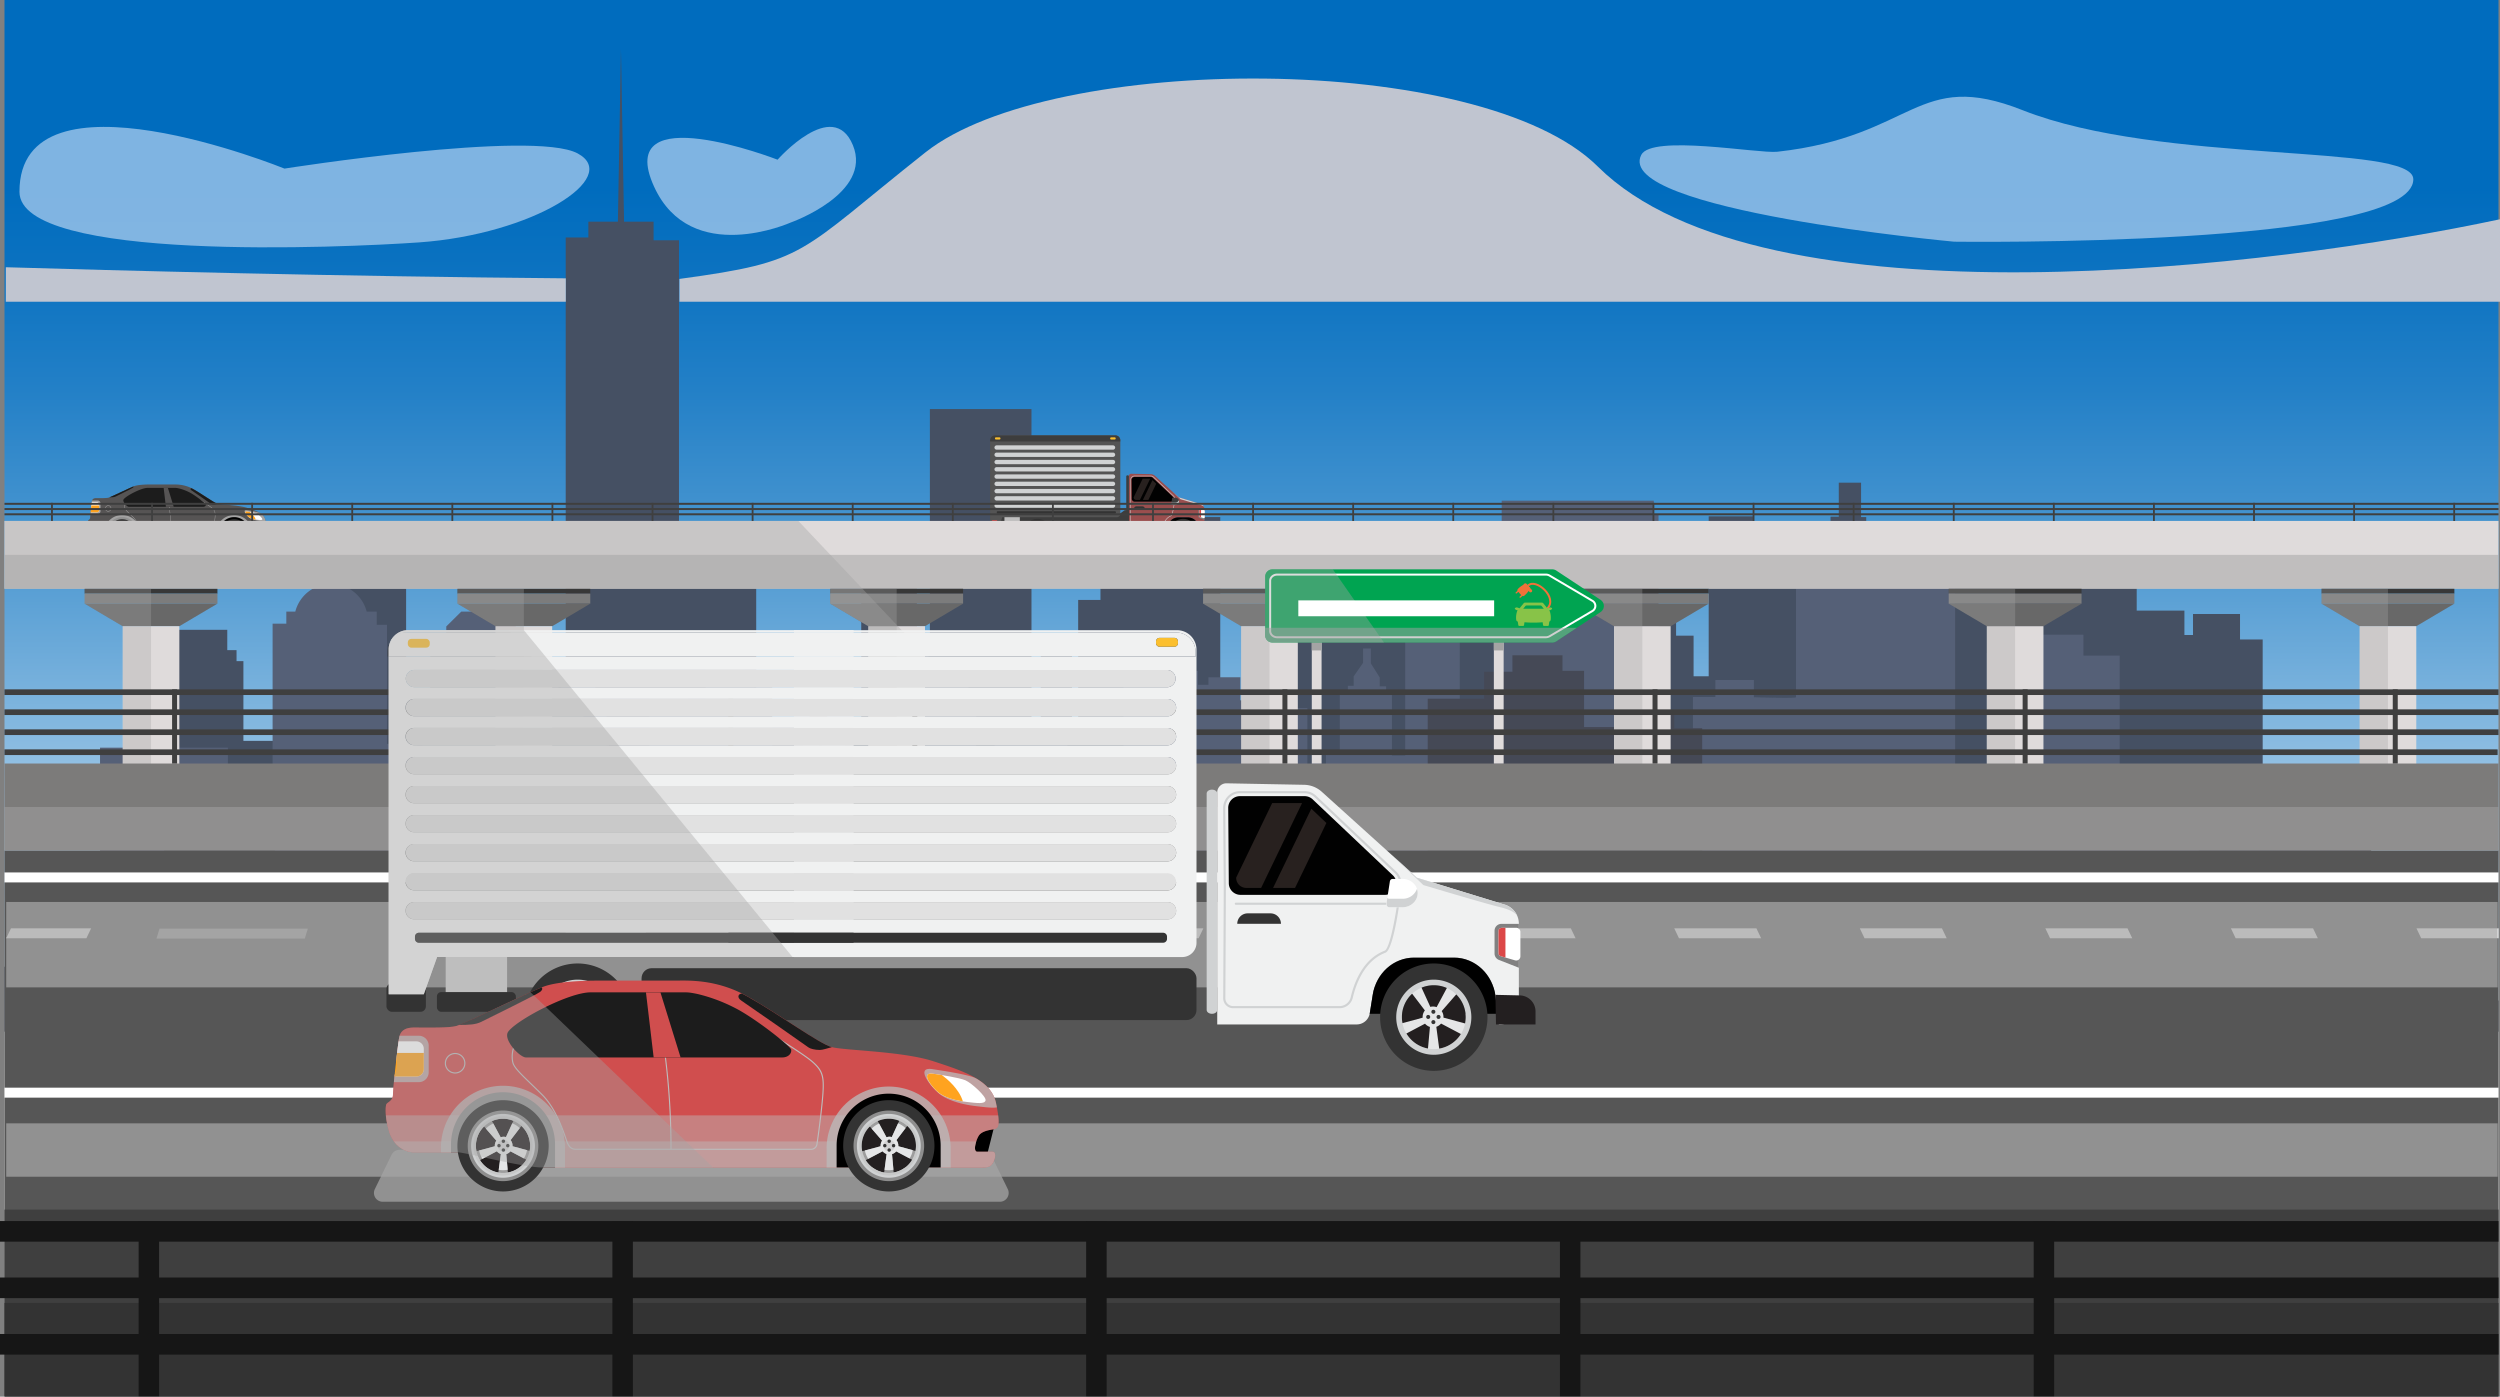 <svg xmlns="http://www.w3.org/2000/svg" xmlns:xlink="http://www.w3.org/1999/xlink" viewBox="0 0 2506 1400"><rect x="0" y="0" width="2506" height="1400" fill="#808080" stroke="none"/><defs><style>.cls-1{isolation:isolate;}.cls-2{fill:url(#linear-gradient);}.cls-3{mix-blend-mode:hard-light;}.cls-4{fill:#455063;}.cls-5{fill:#556077;}.cls-6{fill:#454956;}.cls-7{fill:#565454;}.cls-13,.cls-21,.cls-8,.cls-9{fill:#bbb;}.cls-8{opacity:0.79;}.cls-10,.cls-13,.cls-20,.cls-31,.cls-35,.cls-39,.cls-40,.cls-43,.cls-45,.cls-55,.cls-8,.cls-9{mix-blend-mode:multiply;}.cls-9{opacity:0.46;}.cls-11{fill:#bcbcbc;}.cls-12{fill:#1c1c1c;}.cls-13{opacity:0.77;}.cls-14{fill:#fff;}.cls-15{fill:#ffa31f;}.cls-16{fill:#231f20;}.cls-17{fill:#9d9d9d;}.cls-18{fill:#e5e6e7;}.cls-19{fill:#333;}.cls-20,.cls-54{opacity:0.67;}.cls-22,.cls-31{fill:#d0d2d3;}.cls-23{fill:#3d3d3d;}.cls-24{fill:#bebebe;}.cls-25{fill:#545454;}.cls-26{fill:#fbbf2e;}.cls-27{fill:#dc4747;}.cls-28{fill:#9a4e4e;}.cls-29{fill:#bbbdbf;}.cls-30{fill:#010101;}.cls-32{fill:#818181;}.cls-33{fill:#28211f;}.cls-34{fill:#dfdbdb;}.cls-35,.cls-39,.cls-40,.cls-43,.cls-45,.cls-53{fill:#a4a4a4;}.cls-35{opacity:0.51;}.cls-36{fill:#383838;}.cls-37{fill:#7c7c7c;}.cls-38{fill:#686868;}.cls-39{opacity:0.32;}.cls-40,.cls-55{opacity:0.38;}.cls-41{fill:#565656;}.cls-42{fill:#3f3f3f;}.cls-43{opacity:0.75;}.cls-44{fill:#7c7b7a;}.cls-46{fill:#00a451;}.cls-47{fill:#161616;}.cls-48{mix-blend-mode:screen;}.cls-49{fill:#c0c5d0;}.cls-50{fill:#f0f1f1;}.cls-51{fill:#e1e1e1;}.cls-52{fill:#d04e4e;}.cls-54{fill:#bdd7f3;}.cls-55{fill:#a5a5a5;}.cls-56{fill:#88c348;}.cls-57{fill:none;stroke:#f27139;stroke-miterlimit:10;stroke-width:2px;}.cls-58{fill:#f27139;}</style><linearGradient id="linear-gradient" x1="1254.5" y1="1072.86" x2="1254.5" y2="187.14" gradientUnits="userSpaceOnUse"><stop offset="0" stop-color="#fff"/><stop offset="0.15" stop-color="#cfe3f3"/><stop offset="0.38" stop-color="#86b9e0"/><stop offset="0.59" stop-color="#4c98d1"/><stop offset="0.77" stop-color="#2380c7"/><stop offset="0.92" stop-color="#0971c0"/><stop offset="1" stop-color="#006cbe"/></linearGradient></defs><title>qerbc-bg</title><g class="cls-1"><g id="Layer_1" data-name="Layer 1"><rect id="_Path_" data-name="&lt;Path&gt;" class="cls-2" x="4.5" width="2500" height="1400"/><g class="cls-3"><polygon class="cls-4" points="2376.83 1034.13 2376.83 810.23 2367.19 810.23 2367.19 838.5 2338.98 838.5 2338.98 827.9 2332.1 827.9 2332.1 820.23 2310.08 820.23 2310.08 838.5 2299.41 838.5 2299.41 820.57 2282.9 820.57 2282.9 833.67 2277.74 833.67 2277.74 838.5 2268.11 838.5 2268.11 641 2245.4 641 2245.4 615.49 2198.26 615.49 2198.26 636.51 2189.66 636.51 2189.66 612.04 2141.83 612.04 2141.83 539.66 1954.66 539.66 1954.66 661.68 1929.2 661.68 1929.2 709.59 1879.66 709.59 1879.66 526.91 1870.71 526.91 1870.71 518.29 1865.55 518.29 1865.55 483.82 1843.19 483.82 1843.19 504.85 1843.19 517.94 1834.93 517.94 1834.93 534.83 1765.09 534.83 1757.17 534.83 1757.17 517.6 1712.79 517.6 1712.79 677.88 1697.65 677.88 1697.65 637.2 1680.1 637.2 1680.1 623.07 1656.02 623.07 1656.02 636.86 1642.6 636.86 1642.6 658.57 1620.24 658.57 1620.24 631.69 1487.43 631.69 1376.64 631.69 1376.64 610.32 1319.18 610.32 1319.18 549.65 1287.19 549.65 1287.19 627.21 1272.05 627.21 1272.05 701.31 1264.82 701.31 1264.82 723.37 1259.32 723.37 1259.32 773.35 1223.19 773.35 1223.19 718.55 1223.19 518.29 1103.11 518.29 1103.11 601.36 1080.75 601.36 1080.75 729.23 1074.56 729.23 1074.56 652.71 1043.25 652.71 1043.25 731.3 1033.96 731.3 1033.96 410.06 932.12 410.06 932.12 635.83 919.04 635.83 919.04 569.65 863.3 569.65 863.3 741.3 829.24 741.3 829.24 706.83 811.35 706.83 811.35 720.27 758.02 720.27 758.02 536.9 680.61 536.9 680.61 240.82 655.15 240.82 655.15 222.21 625.56 222.21 622.46 49.18 619.36 222.21 619.02 222.21 589.77 222.21 589.77 238.06 567.07 238.06 567.07 669.6 468.32 669.6 468.32 696.49 407.08 696.49 407.08 557.58 402.95 557.58 402.95 550 372.33 524.15 339.64 548.28 339.64 556.2 334.14 556.2 334.14 567.58 323.13 567.58 323.13 742.67 285.97 742.67 243.99 742.67 243.99 662.71 237.11 662.71 237.11 651.68 227.82 651.68 227.82 631.34 166.92 631.34 166.92 652.02 161.42 652.02 161.42 660.64 151.44 660.64 151.44 710.28 141.46 710.28 141.46 791.62 132.17 791.62 132.17 827.9 132.17 1034.13 2376.83 1034.13"/><path class="cls-5" d="M2458.31,1034.13V914.89h-18.24v-27H2335.33s1.25,25.47,0,24.21-135.85,0-135.85,0V841.69H2120.3V657.17h-36.39V636.29h-60v18.37H1987V817.48h-7.78v-23.1h-23.89V585.64h9.17V570.89H1788.59v13.64h7.22V698.91c0,1.39-42.23,0-42.23,0V681.66H1715v17h-22.5v79.88H1658V515.78h-4.72V501.87H1500.78V714.22h-42v-96.3H1404.1V757.36h-13.34V695h-5.83v-7h-6.39v-8.91L1369.65,665v-15h-7.78V664.4L1352.42,678v9.46h-5.83v5.57h-8.06v62.06h-13.89v15h-12.78v16.42H1306V709.77h-17.5V724h-7.78v50.1h-11.39V883.72h-8.61v-52.6H1250V788h-6.76V702h-4.44v-23.1h-31.95v7.51h-10.56V672.47h-24.45v6.4H1168V664.4h-11.67v15h-34.73v69h-6.39v11.13h-35.84V874.81h-13.89V740.66H992.37v39h-3.89V767.1h-8.06v-9.74H974v-52.6h-7.78V686.95H933.2v-12.8h-6.95v-27h-6.11v-5.57h-5.56v-16.7H894.3v16.7H886v37.85H866.8V786H847.07v82.38h-4.17V734H819.57v17h-2.78v-5.29h-3.33v-4.45H803.18v3.9H800.4v4.73h-1.94v8.07H788.18V852c0,1.39-18.61,0-18.61,0V688.9H751.23V674.7l-36.67-13.64H702.89v54H685.11v-16.7H646.49v72.08H634.82v-8.35H606.21v91.84h-2.78V710.88h-5V696.13h-6.11V685.28h-6.39v-8.63H565.09v9.18h-6.95v8.63H551.2v14.75h-6.95V855.61h-8.61V746.51h-7.78V649.65H521.2v-9.74h-6.67v-9.18L501.47,613.1H457.85l-15,14.84V638.8H437V648H426.74v95.18H419V844.75h-5.28V745.67H383.4V626.27H373.12V613.1H363.06a36.94,36.94,0,0,0-71.56,0h-9v12.06H268.75v203H223.93V749.48H95.77v120.7H41.69v164Z" transform="translate(4.5)"/><polygon class="cls-6" points="2504.5 1034.13 2504.5 1002.91 2298.72 1002.91 2298.72 979.49 2192.19 979.49 2192.19 963.75 2064.59 963.75 2064.59 949.93 1891.76 949.93 1891.76 995.62 1786.38 995.62 1786.38 982.56 1737.33 982.56 1737.33 975.65 1712.42 975.65 1712.42 981.41 1706.29 981.41 1706.29 729.96 1678.32 729.96 1678.32 712.69 1641.92 712.69 1641.92 728.81 1587.88 728.81 1587.88 672.38 1566.23 672.38 1566.23 656.83 1516.03 656.83 1516.03 673.34 1487.68 673.34 1487.68 700.4 1431.16 700.4 1431.16 913.08 1333.25 913.08 1321.37 924.6 1321.37 989.67 1058.11 989.67 1058.11 980.84 1036.46 980.84 1027.26 974.5 971.51 974.5 960.59 980.84 861.91 980.84 861.91 962.41 849.84 954.92 834.32 954.92 834.32 927.86 811.33 927.86 811.33 957.03 806.73 957.03 806.73 928.24 791.4 928.24 791.4 960.87 715.34 960.87 715.34 950.7 709.78 938.61 703.08 950.13 703.08 965.29 690.43 965.29 690.43 973.54 677.21 973.54 677.21 898.49 611.49 898.49 611.49 922.29 598.46 922.29 598.46 894.85 579.88 894.85 579.88 963.18 531.98 963.18 531.98 921.33 521.05 921.33 521.05 851.66 442.69 851.66 442.69 863.94 438.48 863.94 438.48 874.12 424.3 874.12 424.3 947.25 384.06 947.25 384.06 917.69 307.23 917.69 307.23 908.47 284.24 908.47 284.24 916.53 275.42 916.53 275.42 832.27 254.35 832.27 254.35 809.81 247.07 809.81 247.07 797.72 243.33 797.72 243.33 787.36 233.85 787.36 233.85 797.72 230.4 797.72 230.4 809.52 224.65 809.52 224.65 817.88 222.64 817.88 222.64 825.94 209.13 825.94 209.13 809.52 193.9 809.52 193.9 821.62 164.58 821.62 164.58 878.05 147.91 878.05 147.91 888.13 142.74 888.13 142.74 969.03 4.5 969.03 4.5 971.05 4.5 1026.3 4.5 1034.13 2504.5 1034.13"/></g><polygon points="255.25 536.98 263.25 536.98 265.79 526.85 255.25 526.85 255.25 536.98"/><path class="cls-7" d="M84.85,529.9a7.79,7.79,0,0,0,6.8,5.7h12.86c2.14,0,19.12,4.45,24.84,4.45H257.26c1.69,0,2.67-.05,3.43-1.53s.82-3.05-.22-3.05h-4.41c-1.36,0-.38-3.43.44-4.69s2.83-1.61,4.29-1.84,2-.91,1-6.39c-.07-.4-.16-.82-.25-1.26a10,10,0,0,0-4-6c-.42-.31-.82-.59-1.19-.83-3.41-2.19-8.1-3.72-13.08-5.35-4.52-1.47-11.09-2.25-16.94-2.79l-2.36-.21a96,96,0,0,1-10.21-1.1c-3.64-1-15.54-9.71-24.63-14.79s-17.37-4.58-21-4.58H146.15c-3.89,0-12.26.12-16.69,1.86s-22.84,10.72-25.1,11.34-7.92.47-12.39.47c-2.79,0-3.77,1.14-4.17,2.38a13.1,13.1,0,0,0-.37,2.16c-.07.42-.2,1.48-.37,2.85s0,2.91-.14,4.46c-.09.85-.54,1.59-.62,2.41l-.17,1.63c-.16,1.64-.26,3-.26,3.55,0,2-1.71,2.25-2,3S83.47,525.65,84.85,529.9Z" transform="translate(4.5)"/><path class="cls-8" d="M86.13,515.2h7.25a2.87,2.87,0,0,0,2.87-2.87v-7.76a2.87,2.87,0,0,0-2.87-2.87H87.8a13.1,13.1,0,0,0-.37,2.16c-.07.42-.2,1.48-.37,2.85s0,2.91-.14,4.46c-.09.85-.54,1.59-.62,2.41Z" transform="translate(4.5)"/><path class="cls-9" d="M83.8,524.89a23,23,0,0,0,1.05,5,9.06,9.06,0,0,0,1.3,2.57,7.36,7.36,0,0,0,5.49,3.13h12.86c2.14,0,19.12,4.45,24.84,4.45H257.26c1.69,0,2.67-.05,3.43-1.53s.82-3.05-.22-3.05h-4.41c-.93,0-.77-1.59-.31-3a7.31,7.31,0,0,1,.75-1.68c.82-1.25,2.83-1.61,4.29-1.84,1.13-.18,1.78-.69,1.36-4.06Z" transform="translate(4.5)"/><g class="cls-10"><path class="cls-11" d="M121.73,504.13a7.22,7.22,0,0,0-.74,5.52c.4,1.3,2.45,3.29,5.3,6,1,.92,2,2,3.17,3.1,3.83,3.82,6,10.07,6.89,12.73.17.49.3.87.4,1.11.65,1.63,1.46,2,2.46,2h27.47a215.33,215.33,0,0,0-1.74-27.5l.32,0A215.61,215.61,0,0,1,167,534.6h40.6a1.56,1.56,0,0,0,1.53-1.14c.16-.66,1.47-10.14,1.79-15.12s-.2-6.43-2.89-8.84-12.63-8.42-12.73-8.48l.17-.28c.1.06,10.13,6.14,12.78,8.52s3.32,4.12,3,9.11-1.64,14.52-1.8,15.18a1.89,1.89,0,0,1-1.85,1.39h-68.4c-1.35,0-2.15-.63-2.77-2.17-.1-.25-.23-.64-.4-1.13-.91-2.64-3-8.84-6.81-12.61-1.13-1.13-2.21-2.17-3.17-3.1-2.88-2.79-5-4.8-5.38-6.18a7.48,7.48,0,0,1,.79-5.82Z" transform="translate(4.5)"/><path class="cls-11" d="M101,509.7a3,3,0,1,0,3-3A3,3,0,0,0,101,509.7Zm.33,0a2.67,2.67,0,1,1,2.67,2.67A2.67,2.67,0,0,1,101.29,509.7Z" transform="translate(4.5)"/></g><path class="cls-12" d="M124.6,508h74.56c2,0,2.83-1.31,2.69-2.25s-8.65-7.7-14.46-11.12c-.63-.37-1.26-.72-1.92-1.06h0a48.06,48.06,0,0,0-10.74-4c-.74-.17-1.43-.3-2-.39a11.64,11.64,0,0,0-1.57-.13H143.43c-6.4,0-21.69,8.14-24,11.48C117.85,502.79,122.78,508,124.6,508Z" transform="translate(4.5)"/><path class="cls-7" d="M169.63,508H161.8l-2.25-19h4.22Z" transform="translate(4.5)"/><path class="cls-12" d="M213.69,505a18.6,18.6,0,0,1-3.52.81,6.44,6.44,0,0,1-3.32-.76c-.49-.38-17.88-12.54-19.46-13.57s-.76-2.07,0-2.07h.16c.5.25,1,.52,1.52.8,9.08,5.09,21,13.82,24.63,14.79Z" transform="translate(4.5)"/><path class="cls-12" d="M129.19,487.6c.27.29.23.77-.41,1.28-1.05.84-15.48,7.88-17.19,8.76s-3.69.9-6.42.91C109.31,496.9,124.72,489.42,129.19,487.6Z" transform="translate(4.5)"/><path class="cls-13" d="M245.19,518.77c2.51,1.91,6.88,3,10.74,3.46a25.44,25.44,0,0,0,5.83.33c-.07-.4-.16-.82-.25-1.26a10,10,0,0,0-4-6c-.42-.31-.82-.59-1.19-.83a7.18,7.18,0,0,0-1-.54c-2.36-1-9.33-2-12.32-2.51C237.71,510.62,242.69,516.86,245.19,518.77Z" transform="translate(4.5)"/><path class="cls-14" d="M243.2,512.75c2.28.35,7.58,1.14,9.37,1.91s6.16,4.76,5.89,5.87-2.45.78-5.4.45-6.27-1.18-8.18-2.63S239.19,512.14,243.2,512.75Z" transform="translate(4.5)"/><path class="cls-15" d="M244.89,518.35c-1.91-1.45-5.69-6.21-1.69-5.6l2.55.4c1.47,1.08,5,4,6.09,7.67A16.39,16.39,0,0,1,244.89,518.35Z" transform="translate(4.5)"/><path class="cls-14" d="M94.84,505.5v5.89a2.18,2.18,0,0,1-2.18,2.18H86.6c.24-2.31.23-4.91.47-6.87.16-1.37.3-2.43.37-2.85,0-.16,0-.34.07-.53h5.16A2.18,2.18,0,0,1,94.84,505.5Z" transform="translate(4.5)"/><path class="cls-15" d="M94.84,511.39a2.18,2.18,0,0,1-2.18,2.18H86.3c.24-2.31.53-4.91.77-6.87h7.78Z" transform="translate(4.5)"/><path class="cls-9" d="M86.16,532.47a7.36,7.36,0,0,0,5.49,3.13h12.86c2.14,0,19.12,4.45,24.84,4.45H257.26c1.69,0,2.67-.05,3.43-1.53s.82-3.05-.22-3.05h-4.41c-.93,0-.77-1.59-.31-3Z" transform="translate(4.5)"/><path d="M102.77,533.5a15.15,15.15,0,0,1,30.3,0v6.56h-3.72c-5.72,0-22.69-4.45-24.84-4.45h-1.74Z" transform="translate(4.5)"/><path class="cls-13" d="M212.16,534.33v5.73h36.14v-5.73a18.07,18.07,0,1,0-36.14,0Z" transform="translate(4.5)"/><path class="cls-13" d="M99.85,534.33v1.28h4.66c2.14,0,19.12,4.45,24.84,4.45H136v-5.73a18.07,18.07,0,1,0-36.14,0Z" transform="translate(4.5)"/><path d="M215.07,533.5a15.15,15.15,0,0,1,30.3,0v6.56h-30.3Z" transform="translate(4.5)"/><path class="cls-16" d="M230.28,541.65a7.9,7.9,0,1,1,7.9-7.9A7.9,7.9,0,0,1,230.28,541.65Z" transform="translate(4.5)"/><path class="cls-17" d="M222.15,535.41a8.24,8.24,0,0,0,1.07,2.7l1.07-.56,4.19-2.21a2.56,2.56,0,0,0,1.17.81l-.61,4.6-.16,1.19a8.24,8.24,0,0,0,1.41.12,8.34,8.34,0,0,0,1.46-.13l-.11-1.2-.41-4.55a2.58,2.58,0,0,0,1.22-.8l3.91,2.07,1.06.56a8.26,8.26,0,0,0,1-2.65l-1.17-.32L233,533.88c0-.06,0-.13,0-.19a2.57,2.57,0,0,0-.56-1.6l2.66-3.49.73-1a8.38,8.38,0,0,0-2.41-1.54l-.5,1.1-1.83,4a2.49,2.49,0,0,0-.68-.09,2.56,2.56,0,0,0-.88.15l-2.16-4-.57-1.06a8.29,8.29,0,0,0-2.39,1.64l.79.91,3.06,3.51a2.58,2.58,0,0,0-.44,1.44c0,.06,0,.12,0,.18l-4.58,1.23Z" transform="translate(4.5)"/><path class="cls-18" d="M223.31,535.1a7,7,0,0,0,1,2.45l4.19-2.21a2.56,2.56,0,0,0,1.17.81l-.61,4.6a7,7,0,0,0,1.25.11,6.9,6.9,0,0,0,1.36-.13l-.41-4.55a2.58,2.58,0,0,0,1.22-.8l3.91,2.07a7,7,0,0,0,.91-2.41L233,533.88c0-.06,0-.13,0-.19a2.57,2.57,0,0,0-.56-1.6l2.66-3.49a7.1,7.1,0,0,0-2.17-1.41l-1.83,4a2.49,2.49,0,0,0-.68-.09,2.56,2.56,0,0,0-.88.15l-2.16-4a7.13,7.13,0,0,0-2.17,1.48l3.06,3.51a2.58,2.58,0,0,0-.44,1.44c0,.06,0,.12,0,.18Z" transform="translate(4.5)"/><circle class="cls-9" cx="234.89" cy="533.7" r="1.7"/><circle class="cls-19" cx="234.89" cy="532.42" r="0.5"/><circle class="cls-19" cx="234.89" cy="534.97" r="0.5"/><circle class="cls-19" cx="236.17" cy="533.7" r="0.5"/><circle class="cls-19" cx="233.61" cy="533.7" r="0.5"/><path class="cls-19" d="M217,533.75a13.29,13.29,0,1,0,13.3-13.3A13.29,13.29,0,0,0,217,533.75Zm4.79,0a8.51,8.51,0,1,1,8.51,8.51A8.51,8.51,0,0,1,221.77,533.75Z" transform="translate(4.5)"/><g class="cls-20"><path class="cls-21" d="M220,533.75a10.28,10.28,0,1,0,10.29-10.29A10.28,10.28,0,0,0,220,533.75Zm1.78,0a8.51,8.51,0,1,1,8.51,8.51A8.51,8.51,0,0,1,221.77,533.75Z" transform="translate(4.5)"/></g><path class="cls-22" d="M221,533.75a9.3,9.3,0,1,0,9.3-9.3A9.3,9.3,0,0,0,221,533.75Zm1.4,0a7.9,7.9,0,1,1,7.9,7.9A7.9,7.9,0,0,1,222.38,533.75Z" transform="translate(4.5)"/><path class="cls-9" d="M221.65,533.75a8.63,8.63,0,1,0,8.63-8.63A8.63,8.63,0,0,0,221.65,533.75Zm.73,0a7.9,7.9,0,1,1,7.9,7.9A7.9,7.9,0,0,1,222.38,533.75Z" transform="translate(4.5)"/><path class="cls-16" d="M117.92,541.65a7.9,7.9,0,1,1,7.9-7.9A7.9,7.9,0,0,1,117.92,541.65Z" transform="translate(4.5)"/><path class="cls-17" d="M109.79,535.41a8.24,8.24,0,0,0,1.07,2.7l1.07-.56,4.19-2.21a2.56,2.56,0,0,0,1.17.81l-.61,4.6-.16,1.19a8.24,8.24,0,0,0,1.41.12,8.34,8.34,0,0,0,1.46-.13l-.11-1.2-.41-4.55a2.58,2.58,0,0,0,1.22-.8l3.91,2.07,1.06.56a8.26,8.26,0,0,0,1-2.65L124.9,535l-4.22-1.14c0-.06,0-.13,0-.19a2.57,2.57,0,0,0-.56-1.6l2.66-3.49.73-1a8.38,8.38,0,0,0-2.41-1.54l-.5,1.1-1.83,4a2.49,2.49,0,0,0-.68-.09,2.56,2.56,0,0,0-.88.15l-2.16-4-.57-1.06a8.29,8.29,0,0,0-2.39,1.64l.79.91,3.06,3.51a2.58,2.58,0,0,0-.44,1.44c0,.06,0,.12,0,.18L111,535.1Z" transform="translate(4.5)"/><path class="cls-18" d="M111,535.1a7,7,0,0,0,1,2.45l4.19-2.21a2.56,2.56,0,0,0,1.17.81l-.61,4.6a7,7,0,0,0,1.25.11,6.9,6.9,0,0,0,1.36-.13l-.41-4.55a2.58,2.58,0,0,0,1.22-.8l3.91,2.07a7,7,0,0,0,.91-2.41l-4.22-1.14c0-.06,0-.13,0-.19a2.57,2.57,0,0,0-.56-1.6l2.66-3.49a7.1,7.1,0,0,0-2.17-1.41l-1.83,4a2.49,2.49,0,0,0-.68-.09,2.56,2.56,0,0,0-.88.15l-2.16-4a7.13,7.13,0,0,0-2.17,1.48l3.06,3.51a2.58,2.58,0,0,0-.44,1.44c0,.06,0,.12,0,.18Z" transform="translate(4.5)"/><circle class="cls-9" cx="122.52" cy="533.7" r="1.7"/><circle class="cls-19" cx="122.52" cy="532.42" r="0.5"/><circle class="cls-19" cx="122.52" cy="534.97" r="0.5"/><circle class="cls-19" cx="123.8" cy="533.7" r="0.5"/><circle class="cls-19" cx="121.25" cy="533.7" r="0.5"/><path class="cls-19" d="M104.63,533.75a13.29,13.29,0,1,0,13.3-13.3A13.29,13.29,0,0,0,104.63,533.75Zm4.79,0a8.51,8.51,0,1,1,8.51,8.51A8.51,8.51,0,0,1,109.41,533.75Z" transform="translate(4.5)"/><g class="cls-20"><path class="cls-21" d="M107.63,533.75a10.28,10.28,0,1,0,10.29-10.29A10.28,10.28,0,0,0,107.63,533.75Zm1.78,0a8.51,8.51,0,1,1,8.51,8.51A8.51,8.51,0,0,1,109.41,533.75Z" transform="translate(4.5)"/></g><path class="cls-22" d="M108.62,533.75a9.3,9.3,0,1,0,9.3-9.3A9.3,9.3,0,0,0,108.62,533.75Zm1.4,0a7.9,7.9,0,1,1,7.9,7.9A7.9,7.9,0,0,1,110,533.75Z" transform="translate(4.5)"/><path class="cls-9" d="M109.29,533.75a8.63,8.63,0,1,0,8.63-8.63A8.63,8.63,0,0,0,109.29,533.75Zm.73,0a7.9,7.9,0,1,1,7.9,7.9A7.9,7.9,0,0,1,110,533.75Z" transform="translate(4.5)"/><path class="cls-23" d="M1169,514.34V528.1a3,3,0,0,1-3,3H1048.4a3,3,0,0,1-1.88-.65L1037,523a3,3,0,0,0-1.88-.65h-34.73a3,3,0,1,1,0-6.06h114.79a3,3,0,0,0,1.79-.58l1.5-1.1,3.68-2.69a3,3,0,0,1,1.79-.58h42A3,3,0,0,1,1169,514.34Z" transform="translate(4.5)"/><rect class="cls-24" x="1002.36" y="516.27" width="15.41" height="12.66" transform="translate(2024.63 1045.2) rotate(180)"/><path class="cls-25" d="M1118.51,441.33v73.56a3.58,3.58,0,0,1-3.58,3.58H1000.19L999,521.94l-2.1,5.89H988v-86.5a4.88,4.88,0,0,1,4.88-4.88h120.71A4.88,4.88,0,0,1,1118.51,441.33Z" transform="translate(4.5)"/><rect class="cls-19" x="1000.16" y="527.28" width="19.82" height="4.95" rx="1.08" ry="1.08" transform="translate(2024.63 1059.51) rotate(180)"/><rect class="cls-19" x="994.65" y="512.38" width="119.46" height="2.51" rx="0.98" ry="0.98" transform="translate(2113.26 1027.28) rotate(180)"/><rect class="cls-19" x="1057.51" y="523.97" width="62.1" height="11.99" rx="2.54" ry="2.54" transform="translate(2181.63 1059.94) rotate(180)"/><rect class="cls-19" x="987.5" y="525.08" width="9.89" height="7.16" rx="1.36" ry="1.36" transform="translate(1989.38 1057.31) rotate(180)"/><path class="cls-23" d="M988,441.33v1.18h130.47v-1.18a4.88,4.88,0,0,0-4.88-4.88H992.93A4.88,4.88,0,0,0,988,441.33Z" transform="translate(4.5)"/><rect class="cls-26" x="992.85" y="438.38" width="5.5" height="2.2" rx="0.86" ry="0.86" transform="translate(1995.71 878.96) rotate(180)"/><rect class="cls-27" x="989.69" y="521.5" width="5.5" height="2.2" rx="0.86" ry="0.86" transform="translate(1989.38 1045.2) rotate(180)"/><rect class="cls-26" x="1108.35" y="438.38" width="5.5" height="2.2" rx="0.86" ry="0.86" transform="translate(2226.71 878.96) rotate(180)"/><path class="cls-28" d="M1202.81,510.16v20.61a4.63,4.63,0,0,1-4.63,4.63h-.4l-.23-2-.59-5a10.73,10.73,0,0,0-10.42-9.76h-10A10.19,10.19,0,0,0,1169,522a11.27,11.27,0,0,0-2.65,4.87,10.76,10.76,0,0,0-.23,1.07l-.52,3.23-.24,1.47a3.33,3.33,0,0,1-3.29,2.8h-35V477.18a2.29,2.29,0,0,1,2.33-2.29l19.49.38a6.77,6.77,0,0,1,4.39,1.74l17.42,15.73,6.46,5.84,21.73,6.67a5.05,5.05,0,0,1,3.47,3l0,0A5,5,0,0,1,1202.81,510.16Z" transform="translate(4.5)"/><path d="M1176.51,518.64h10a10.73,10.73,0,0,1,10.42,9.76l.51,4.33h-32.1s0-.09,0-.13l.76-4.7A10.7,10.7,0,0,1,1176.51,518.64Z" transform="translate(4.5)"/><rect class="cls-29" x="1130.29" y="476.46" height="56.27"/><path class="cls-23" d="M1125.79,532.73h0c-.73,0-1.33-.43-1.33-1V477.43c0-.53.59-1,1.33-1h0c.73,0,1.33.43,1.33,1v54.33C1127.12,532.3,1126.53,532.73,1125.79,532.73Z" transform="translate(4.5)"/><g class="cls-10"><path class="cls-22" d="M1157.78,531.33h-26.66a2.5,2.5,0,0,1-2.5-2.51c0-6.32.15-27.06.13-28.85l-.15-18.75a4.36,4.36,0,0,1,1.1-3,4.17,4.17,0,0,1,3.11-1.37H1149a4.2,4.2,0,0,1,2.9,1.15l20.13,19.07a4.12,4.12,0,0,1,1.28,3c0,1.78-1.79,16.5-4,17.35-5.31,2-7.41,7.94-8.18,11.28A3.43,3.43,0,0,1,1157.78,531.33Zm-25-53.95a3.63,3.63,0,0,0-2.71,1.2,3.82,3.82,0,0,0-1,2.63l.15,18.75c0,1.75-.09,20.77-.13,28.86a2,2,0,0,0,2,2h26.66a2.89,2.89,0,0,0,2.84-2.24c.8-3.45,3-9.55,8.52-11.66,1.66-.63,3.68-14.12,3.68-16.85a3.57,3.57,0,0,0-1.11-2.58l-20.13-19.07a3.65,3.65,0,0,0-2.52-1Z" transform="translate(4.5)"/></g><path class="cls-30" d="M1132.81,478.11H1149a2.94,2.94,0,0,1,2,.81L1171.2,498a2.83,2.83,0,0,1,.88,2.06h0a2.83,2.83,0,0,1-2.83,2.83H1133A2.94,2.94,0,0,1,1130,500l-.15-18.88A2.94,2.94,0,0,1,1132.81,478.11Z" transform="translate(4.5)"/><path class="cls-16" d="M1173.46,533.57a8,8,0,1,1,8,8A8,8,0,0,1,1173.46,533.57Z" transform="translate(4.5)"/><path class="cls-18" d="M1178.66,533.7c0-.06,0-.13,0-.19a2.61,2.61,0,0,1,.57-1.62l-3.44-4.52a8.42,8.42,0,0,1,2.44-1.56l2.36,5.17a2.57,2.57,0,0,1,1.58.06l2.77-5.14a8.42,8.42,0,0,1,2.42,1.66l-3.9,4.48a2.61,2.61,0,0,1,.45,1.46c0,.06,0,.12,0,.18l5.82,1.57a8.36,8.36,0,0,1-1.08,2.73l-5.33-2.81a2.62,2.62,0,0,1-1.19.81l.78,5.87a8.34,8.34,0,0,1-2.91,0l.53-5.84a2.62,2.62,0,0,1-1.23-.81l-5,2.66a8.36,8.36,0,0,1-1-2.69Z" transform="translate(4.5)"/><circle class="cls-19" cx="1185.86" cy="532.22" r="0.51"/><circle class="cls-19" cx="1185.86" cy="534.81" r="0.51"/><circle class="cls-19" cx="1184.56" cy="533.52" r="0.51"/><circle class="cls-19" cx="1187.15" cy="533.52" r="0.51"/><path class="cls-19" d="M1168,533.57a13.47,13.47,0,1,0,13.47-13.47A13.47,13.47,0,0,0,1168,533.57Zm4.85,0a8.62,8.62,0,1,1,8.62,8.62A8.62,8.62,0,0,1,1172.84,533.57Z" transform="translate(4.5)"/><path class="cls-22" d="M1172,533.57a9.43,9.43,0,1,0,9.43-9.43A9.43,9.43,0,0,0,1172,533.57Zm1.42,0a8,8,0,1,1,8,8A8,8,0,0,1,1173.46,533.57Z" transform="translate(4.5)"/><path class="cls-16" d="M1027.46,533.57a8,8,0,1,1,8,8A8,8,0,0,1,1027.46,533.57Z" transform="translate(4.5)"/><path class="cls-18" d="M1032.67,533.7c0-.06,0-.13,0-.19a2.61,2.61,0,0,1,.57-1.62l-3.44-4.52a8.42,8.42,0,0,1,2.44-1.56l2.36,5.17a2.57,2.57,0,0,1,1.58.06l2.77-5.14a8.43,8.43,0,0,1,2.42,1.66l-3.9,4.48a2.61,2.61,0,0,1,.45,1.46c0,.06,0,.12,0,.18l5.82,1.57a8.36,8.36,0,0,1-1.08,2.73l-5.33-2.81a2.62,2.62,0,0,1-1.19.81l.78,5.87a8.34,8.34,0,0,1-2.91,0l.53-5.84a2.62,2.62,0,0,1-1.23-.81l-5,2.66a8.36,8.36,0,0,1-1-2.69Z" transform="translate(4.5)"/><circle class="cls-19" cx="1039.86" cy="532.22" r="0.51"/><circle class="cls-19" cx="1039.86" cy="534.81" r="0.51"/><circle class="cls-19" cx="1038.56" cy="533.52" r="0.51"/><circle class="cls-19" cx="1041.16" cy="533.52" r="0.51"/><path class="cls-19" d="M1022,533.57a13.47,13.47,0,1,0,13.47-13.47A13.47,13.47,0,0,0,1022,533.57Zm4.85,0a8.62,8.62,0,1,1,8.62,8.62A8.62,8.62,0,0,1,1026.84,533.57Z" transform="translate(4.5)"/><path class="cls-22" d="M1026,533.57a9.43,9.43,0,1,0,9.43-9.43A9.43,9.43,0,0,0,1026,533.57Zm1.42,0a8,8,0,1,1,8,8A8,8,0,0,1,1027.46,533.57Z" transform="translate(4.5)"/><path class="cls-22" d="M1169.31,505.39H1131.8a.27.27,0,0,1-.27-.27h0a.27.27,0,0,1,.27-.27h37.51a.27.27,0,0,1,.27.27h0A.27.27,0,0,1,1169.31,505.39Z" transform="translate(4.5)"/><path class="cls-23" d="M1173.61,506h-3.35a.81.81,0,0,1-.66-1l.83-5.42a.73.73,0,0,1,.66-.68h2.52a3.68,3.68,0,0,1,3.8,3.55h0A3.68,3.68,0,0,1,1173.61,506Z" transform="translate(4.5)"/><path class="cls-31" d="M1173.61,503.86h-3.35a.61.61,0,0,1-.46-.22l-.21,1.35a.81.81,0,0,0,.66,1h3.35a3.68,3.68,0,0,0,3.8-3.55h0a3.33,3.33,0,0,0-.17-1.06A3.79,3.79,0,0,1,1173.61,503.86Z" transform="translate(4.5)"/><path class="cls-32" d="M1197.81,519.21l5,2v-11h-4.37a1.73,1.73,0,0,0-1.73,1.73v5.73A1.73,1.73,0,0,0,1197.81,519.21Z" transform="translate(4.5)"/><path class="cls-14" d="M1197.71,511.87v5.73a.76.76,0,0,0,.62.68l1.11.33,2.41.71a1,1,0,0,0,1.34-1v-6.12a1,1,0,0,0-1-1h-3.47C1198.15,511.14,1197.71,511.47,1197.71,511.87Z" transform="translate(4.5)"/><path class="cls-16" d="M1207,535.4h-9.92l-.14-7.43,6,.14a4,4,0,0,1,4,4Z" transform="translate(4.5)"/><path class="cls-33" d="M1148.22,479.84h-7.33l-9,18.71v.07a2.53,2.53,0,0,0,2.53,2.51h3.74l10.27-21.29Z" transform="translate(4.5)"/><polygon class="cls-33" points="1159.01 484.84 1155.23 481.26 1145.63 501.14 1151.15 501.14 1159.01 484.84"/><path class="cls-27" d="M1197.71,511.87v5.73a.76.76,0,0,0,.62.68l1.11.33v-7.47h-.76C1198.15,511.14,1197.71,511.47,1197.71,511.87Z" transform="translate(4.5)"/><path class="cls-19" d="M1132.14,510.14h11a2.62,2.62,0,0,0-2.62-2.62h-5.73a2.62,2.62,0,0,0-2.62,2.62Z" transform="translate(4.5)"/><path class="cls-31" d="M994.52,450.77h116.65a2.17,2.17,0,0,0,2.17-2.17h0a2.17,2.17,0,0,0-2.17-2.17H994.52a2.17,2.17,0,0,0-2.17,2.17h0A2.17,2.17,0,0,0,994.52,450.77Z" transform="translate(4.5)"/><path class="cls-31" d="M994.52,458h116.65a2.17,2.17,0,0,0,2.17-2.17h0a2.17,2.17,0,0,0-2.17-2.17H994.52a2.17,2.17,0,0,0-2.17,2.17h0A2.17,2.17,0,0,0,994.52,458Z" transform="translate(4.5)"/><path class="cls-31" d="M994.52,465.33h116.65a2.17,2.17,0,0,0,2.17-2.17h0a2.17,2.17,0,0,0-2.17-2.17H994.52a2.17,2.17,0,0,0-2.17,2.17h0A2.17,2.17,0,0,0,994.52,465.33Z" transform="translate(4.5)"/><path class="cls-31" d="M994.52,472.61h116.65a2.17,2.17,0,0,0,2.17-2.17h0a2.17,2.17,0,0,0-2.17-2.17H994.52a2.17,2.17,0,0,0-2.17,2.17h0A2.17,2.17,0,0,0,994.52,472.61Z" transform="translate(4.5)"/><path class="cls-31" d="M994.52,479.89h116.65a2.17,2.17,0,0,0,2.17-2.17h0a2.17,2.17,0,0,0-2.17-2.17H994.52a2.17,2.17,0,0,0-2.17,2.17h0A2.17,2.17,0,0,0,994.52,479.89Z" transform="translate(4.5)"/><path class="cls-31" d="M994.52,487.18h116.65a2.17,2.17,0,0,0,2.17-2.17h0a2.17,2.17,0,0,0-2.17-2.17H994.52a2.17,2.17,0,0,0-2.17,2.17h0A2.17,2.17,0,0,0,994.52,487.18Z" transform="translate(4.5)"/><path class="cls-31" d="M994.52,494.46h116.65a2.17,2.17,0,0,0,2.17-2.17h0a2.17,2.17,0,0,0-2.17-2.17H994.52a2.17,2.17,0,0,0-2.17,2.17h0A2.17,2.17,0,0,0,994.52,494.46Z" transform="translate(4.5)"/><path class="cls-31" d="M994.52,501.74h116.65a2.17,2.17,0,0,0,2.17-2.17h0a2.17,2.17,0,0,0-2.17-2.17H994.52a2.17,2.17,0,0,0-2.17,2.17h0A2.17,2.17,0,0,0,994.52,501.74Z" transform="translate(4.5)"/><path class="cls-31" d="M994.52,509h116.65a2.17,2.17,0,0,0,2.17-2.17h0a2.17,2.17,0,0,0-2.17-2.17H994.52a2.17,2.17,0,0,0-2.17,2.17h0A2.17,2.17,0,0,0,994.52,509Z" transform="translate(4.5)"/><path class="cls-31" d="M1170.76,492.73l8.08,7.7s15.48,4.64,19.32,5.56c3.48.83,4.17,2,4.26,2.22a5.06,5.06,0,0,0-3.48-3l-21.73-6.67Z" transform="translate(4.5)"/><rect class="cls-34" x="4.5" y="522.18" width="2500" height="68"/><rect class="cls-35" x="4.5" y="556.18" width="2500" height="34"/><rect class="cls-36" x="84.83" y="590.19" width="133.13" height="4.87"/><rect class="cls-37" x="84.83" y="595.06" width="133.13" height="10.04"/><polygon class="cls-38" points="217.96 605.1 179.78 627.71 123.01 627.71 84.83 605.1 217.96 605.1"/><rect class="cls-34" x="123.01" y="627.71" width="56.77" height="144.68"/><polygon class="cls-39" points="151.4 590.18 151.4 772.38 123.01 772.38 123.01 627.71 84.83 605.1 84.83 590.18 151.4 590.18"/><rect class="cls-36" x="458.55" y="590.19" width="133.13" height="4.87"/><rect class="cls-37" x="458.55" y="595.06" width="133.13" height="10.04"/><polygon class="cls-38" points="591.68 605.1 553.5 627.71 496.73 627.71 458.55 605.1 591.68 605.1"/><rect class="cls-34" x="496.73" y="627.71" width="56.77" height="144.68"/><polygon class="cls-39" points="525.12 590.18 525.12 772.38 496.73 772.38 496.73 627.71 458.55 605.1 458.55 590.18 525.12 590.18"/><rect class="cls-36" x="832.26" y="590.19" width="133.13" height="4.87"/><rect class="cls-37" x="832.26" y="595.06" width="133.13" height="10.04"/><polygon class="cls-38" points="965.39 605.1 927.21 627.71 870.44 627.71 832.26 605.1 965.39 605.1"/><rect class="cls-34" x="870.44" y="627.71" width="56.77" height="144.68"/><polygon class="cls-39" points="898.83 590.18 898.83 772.38 870.44 772.38 870.44 627.71 832.26 605.1 832.26 590.18 898.83 590.18"/><polygon class="cls-40" points="927.21 656.43 927.21 772.39 870.44 772.39 870.44 627.71 832.26 605.1 832.26 590.19 864.56 590.19 869.16 595.06 878.66 605.1 900.05 627.71 927.21 656.43"/><rect class="cls-36" x="1205.98" y="590.19" width="133.13" height="4.87"/><rect class="cls-37" x="1205.98" y="595.06" width="133.13" height="10.04"/><polygon class="cls-38" points="1339.11 605.1 1300.93 627.71 1244.16 627.71 1205.98 605.1 1339.11 605.1"/><rect class="cls-34" x="1244.16" y="627.71" width="56.77" height="144.68"/><polygon class="cls-39" points="1272.55 590.18 1272.55 772.38 1244.16 772.38 1244.16 627.71 1205.98 605.1 1205.98 590.18 1272.55 590.18"/><rect class="cls-36" x="1579.7" y="590.19" width="133.13" height="4.87"/><rect class="cls-37" x="1579.7" y="595.06" width="133.13" height="10.04"/><polygon class="cls-38" points="1712.83 605.1 1674.65 627.71 1617.88 627.71 1579.7 605.1 1712.83 605.1"/><rect class="cls-34" x="1617.88" y="627.71" width="56.77" height="144.68"/><polygon class="cls-39" points="1646.27 590.18 1646.27 772.38 1617.88 772.38 1617.88 627.71 1579.7 605.1 1579.7 590.18 1646.27 590.18"/><rect class="cls-36" x="1953.41" y="590.19" width="133.13" height="4.87"/><rect class="cls-37" x="1953.41" y="595.06" width="133.13" height="10.04"/><polygon class="cls-38" points="2086.54 605.1 2048.36 627.71 1991.59 627.71 1953.41 605.1 2086.54 605.1"/><rect class="cls-34" x="1991.59" y="627.71" width="56.77" height="144.68"/><polygon class="cls-39" points="2019.98 590.18 2019.98 772.38 1991.59 772.38 1991.59 627.71 1953.41 605.1 1953.41 590.18 2019.98 590.18"/><rect class="cls-36" x="2327.13" y="590.19" width="133.13" height="4.87"/><rect class="cls-37" x="2327.13" y="595.06" width="133.13" height="10.04"/><polygon class="cls-38" points="2460.26 605.1 2422.08 627.71 2365.31 627.71 2327.13 605.1 2460.26 605.1"/><rect class="cls-34" x="2365.31" y="627.71" width="56.77" height="144.68"/><polygon class="cls-39" points="2393.7 590.18 2393.7 772.38 2365.31 772.38 2365.31 627.71 2327.13 605.1 2327.13 590.18 2393.7 590.18"/><rect class="cls-41" x="4.5" y="852.53" width="2500" height="547"/><rect class="cls-42" x="4.5" y="1212.53" width="2500" height="187"/><rect class="cls-19" x="4.5" y="1306.03" width="2500" height="93.97"/><rect class="cls-14" x="4.5" y="874.53" width="2500" height="10"/><rect class="cls-14" x="4.5" y="1090.28" width="2500" height="10"/><polygon class="cls-14" points="91.38 930.53 11.01 930.53 6.24 940.53 86.61 940.53 91.38 930.53"/><polygon class="cls-14" points="1206.26 930.53 563.01 930.53 558.24 940.53 1201.49 940.53 1206.26 930.53"/><polygon class="cls-14" points="1388.61 930.53 1302.74 930.53 1307.51 940.53 1393.38 940.53 1388.61 930.53"/><polygon class="cls-14" points="1574.61 930.53 1492.24 930.53 1497.01 940.53 1579.38 940.53 1574.61 930.53"/><polygon class="cls-14" points="1760.61 930.53 1678.24 930.53 1683.01 940.53 1765.38 940.53 1760.61 930.53"/><polygon class="cls-14" points="1946.61 930.53 1864.24 930.53 1869.01 940.53 1951.38 940.53 1946.61 930.53"/><polygon class="cls-14" points="2132.61 930.53 2050.24 930.53 2055.01 940.53 2137.38 940.53 2132.61 930.53"/><polygon class="cls-14" points="2318.61 930.53 2236.24 930.53 2241.01 940.53 2323.38 940.53 2318.61 930.53"/><polygon class="cls-14" points="2422.24 930.53 2427.01 940.53 2504.5 940.53 2504.5 930.53 2422.24 930.53"/><rect class="cls-43" x="6.24" y="904.14" width="2497.39" height="85.61"/><rect class="cls-43" x="6.24" y="1126.03" width="2497.39" height="53.52"/><rect class="cls-44" x="4.5" y="765.36" width="2500" height="87.17"/><rect class="cls-35" x="4.5" y="808.94" width="2500" height="43.59"/><rect class="cls-34" x="1497.44" y="632.93" width="9.81" height="132.43"/><rect class="cls-34" x="1314.94" y="632.93" width="9.81" height="132.43"/><rect class="cls-45" x="1314.94" y="632.93" width="9.81" height="19.07"/><rect class="cls-45" x="1497.44" y="632.93" width="9.81" height="19.07"/><path class="cls-46" d="M1600,613.46l-23.93,15.83-20.52,13.57a7.33,7.33,0,0,1-4,1.21H1271a7.3,7.3,0,0,1-7.3-7.31V578a7.3,7.3,0,0,1,7.3-7.3h280.5a7.33,7.33,0,0,1,4,1.21l44.45,29.4A7.31,7.31,0,0,1,1600,613.46Z" transform="translate(4.5)"/><path class="cls-14" d="M1545,639.77H1275.71c-4.42,0-8-3.25-8-7.25V582.21c0-4,3.59-7.25,8-7.25H1545a8.62,8.62,0,0,1,4.38,1.18l42.68,25.15a6.89,6.89,0,0,1,0,12.15l-42.68,25.15A8.62,8.62,0,0,1,1545,639.77ZM1275.71,577c-3.32,0-6,2.36-6,5.25v50.31c0,2.89,2.7,5.25,6,5.25H1545a6.62,6.62,0,0,0,3.36-.9L1591,611.71a4.9,4.9,0,0,0,0-8.7l-42.68-25.15a6.62,6.62,0,0,0-3.36-.9Z" transform="translate(4.5)"/><path class="cls-35" d="M1576.05,629.29l-20.52,13.57a7.33,7.33,0,0,1-4,1.21H1271a7.3,7.3,0,0,1-7.3-7.31v-7.47Z" transform="translate(4.5)"/><rect class="cls-42" x="4.5" y="691" width="2500" height="5.69"/><rect class="cls-42" x="4.5" y="711.06" width="2500" height="5.69"/><rect class="cls-42" x="4.5" y="731.11" width="2500" height="5.69"/><rect class="cls-42" x="4.5" y="751.17" width="2499.13" height="5.69"/><rect class="cls-42" x="172.5" y="691" width="5" height="74.36"/><rect class="cls-42" x="914.5" y="691" width="5" height="74.36"/><rect class="cls-42" x="1285.5" y="691" width="5" height="74.36"/><rect class="cls-42" x="1656.5" y="691" width="5" height="74.36"/><rect class="cls-42" x="2027.5" y="691" width="5" height="74.36"/><rect class="cls-42" x="2398.5" y="691" width="5" height="74.36"/><rect class="cls-47" y="1223.98" width="2504.5" height="20.67"/><rect class="cls-47" y="1280.58" width="2504.5" height="20.67"/><rect class="cls-47" y="1337.18" width="2504.5" height="20.67"/><rect class="cls-47" x="138.97" y="1223.98" width="20.53" height="175.55"/><rect class="cls-47" x="613.87" y="1223.98" width="20.53" height="175.55"/><rect class="cls-47" x="1088.77" y="1223.98" width="20.53" height="175.55"/><rect class="cls-47" x="1563.67" y="1223.98" width="20.53" height="175.55"/><rect class="cls-47" x="2038.57" y="1223.98" width="20.53" height="175.55"/><rect class="cls-42" x="4.5" y="504.03" width="2500" height="2"/><rect class="cls-42" x="4.5" y="509.28" width="2500" height="2"/><rect class="cls-42" x="4.5" y="514.53" width="2500" height="2"/><rect class="cls-42" x="51.17" y="504.03" width="1.83" height="18.15"/><rect class="cls-42" x="151.5" y="504.03" width="1.83" height="18.15"/><rect class="cls-42" x="251.83" y="504.03" width="1.83" height="18.15"/><rect class="cls-42" x="352.17" y="504.03" width="1.83" height="18.15"/><rect class="cls-42" x="452.5" y="504.03" width="1.83" height="18.15"/><rect class="cls-42" x="552.83" y="504.03" width="1.83" height="18.15"/><rect class="cls-42" x="653.17" y="504.03" width="1.83" height="18.15"/><rect class="cls-42" x="753.5" y="504.03" width="1.83" height="18.15"/><rect class="cls-42" x="853.83" y="504.03" width="1.83" height="18.15"/><rect class="cls-42" x="954.17" y="504.03" width="1.83" height="18.15"/><rect class="cls-42" x="1054.5" y="504.03" width="1.83" height="18.15"/><rect class="cls-42" x="1154.83" y="504.03" width="1.83" height="18.15"/><rect class="cls-42" x="1255.17" y="504.03" width="1.83" height="18.15"/><rect class="cls-42" x="1355.5" y="504.03" width="1.83" height="18.15"/><rect class="cls-42" x="1455.83" y="504.03" width="1.83" height="18.15"/><rect class="cls-42" x="1556.17" y="504.03" width="1.83" height="18.15"/><rect class="cls-42" x="1656.5" y="504.03" width="1.83" height="18.15"/><rect class="cls-42" x="1756.83" y="504.03" width="1.83" height="18.15"/><rect class="cls-42" x="1857.17" y="504.03" width="1.83" height="18.15"/><rect class="cls-42" x="1957.5" y="504.03" width="1.83" height="18.15"/><rect class="cls-42" x="2057.83" y="504.03" width="1.83" height="18.15"/><rect class="cls-42" x="2158.17" y="504.03" width="1.83" height="18.15"/><rect class="cls-42" x="2258.5" y="504.03" width="1.83" height="18.15"/><rect class="cls-42" x="2358.83" y="504.03" width="1.83" height="18.15"/><rect class="cls-42" x="2459.17" y="504.03" width="1.83" height="18.15"/><path class="cls-40" d="M1382.75,644.07H1271a7.3,7.3,0,0,1-7.3-7.31V578a7.3,7.3,0,0,1,7.3-7.3h60.54Z" transform="translate(4.5)"/><polygon class="cls-40" points="864.55 590.18 4.5 590.18 4.5 522.18 800.23 522.18 864.55 590.18"/><g class="cls-48"><path class="cls-49" d="M562.67,279c-226.24-1.87-456.54-8-561.33-11.12v34.56H562.67Z" transform="translate(4.5)"/><path class="cls-49" d="M923.21,152.7C794,255,806.1,262,676.57,279.59v22.89H2501.5v-82.7C2276.81,267.92,1762.38,331,1597.2,167,1480.2,50.85,1049.53,52.7,923.21,152.7Z" transform="translate(4.5)"/></g><rect class="cls-19" x="638.61" y="970.51" width="556.27" height="52.02" rx="10.13" ry="10.13" transform="translate(1837.98 1993.04) rotate(180)"/><rect class="cls-42" x="730.03" y="691" width="5" height="74.36"/><polygon class="cls-14" points="648.52 932.44 568.15 932.44 563.38 942.44 643.75 942.44 648.52 932.44"/><rect class="cls-24" x="442.26" y="950.48" width="61.57" height="50.58" transform="translate(950.58 1951.54) rotate(180)"/><rect class="cls-19" x="433.46" y="994.46" width="79.16" height="19.79" rx="4.33" ry="4.33" transform="translate(950.58 2008.71) rotate(180)"/><rect class="cls-19" x="382.89" y="985.67" width="39.5" height="28.59" rx="5.45" ry="5.45" transform="translate(809.78 1999.92) rotate(-180)"/><rect class="cls-27" x="391.64" y="971.37" width="21.99" height="8.8" rx="3.42" ry="3.42" transform="translate(809.78 1951.54) rotate(-180)"/><path class="cls-16" d="M542.52,1019.61a32,32,0,1,1,32,32A32,32,0,0,1,542.52,1019.61Z" transform="translate(4.5)"/><path class="cls-18" d="M563.32,1020.13c0-.26,0-.51,0-.77a10.42,10.42,0,0,1,2.26-6.48l-13.73-18a33.63,33.63,0,0,1,9.74-6.23l9.44,20.67a10.27,10.27,0,0,1,6.3.25L588.34,989a33.65,33.65,0,0,1,9.67,6.62l-15.58,17.9a10.42,10.42,0,0,1,1.78,5.84c0,.24,0,.47,0,.71l23.25,6.27a33.38,33.38,0,0,1-4.33,10.92L581.82,1026a10.48,10.48,0,0,1-4.75,3.26l3.12,23.44a33.31,33.31,0,0,1-11.61,0l2.1-23.31a10.47,10.47,0,0,1-4.92-3.26l-20.15,10.64a33.38,33.38,0,0,1-4.08-10.74Z" transform="translate(4.5)"/><circle class="cls-19" cx="578.58" cy="1014.21" r="2.03"/><circle class="cls-19" cx="578.58" cy="1024.56" r="2.03"/><circle class="cls-19" cx="573.41" cy="1019.38" r="2.03"/><circle class="cls-19" cx="583.76" cy="1019.38" r="2.03"/><path class="cls-19" d="M520.69,1019.61a53.82,53.82,0,1,0,53.82-53.82A53.82,53.82,0,0,0,520.69,1019.61Zm19.38,0A34.44,34.44,0,1,1,574.5,1054,34.44,34.44,0,0,1,540.07,1019.61Z" transform="translate(4.5)"/><path class="cls-22" d="M536.86,1019.61A37.65,37.65,0,1,0,574.5,982,37.65,37.65,0,0,0,536.86,1019.61Zm5.67,0a32,32,0,1,1,32,32A32,32,0,0,1,542.52,1019.61Z" transform="translate(4.5)"/><path class="cls-50" d="M1518,926.07v82.33a18.49,18.49,0,0,1-18.5,18.51h-1.6l-.92-7.84-2.36-20.14c-2.61-22.28-20.46-39-41.62-39h-40.09a40.72,40.72,0,0,0-29.88,13.27,45,45,0,0,0-10.57,19.44,42.92,42.92,0,0,0-.9,4.29l-2.07,12.91-.94,5.86a13.3,13.3,0,0,1-13.14,11.2H1215.66V794.35a9.16,9.16,0,0,1,9.32-9.16l77.86,1.5a27,27,0,0,1,17.55,6.94L1390,856.46l25.81,23.31,86.79,26.66a20.18,20.18,0,0,1,13.88,11.84l.06.14A20,20,0,0,1,1518,926.07Z" transform="translate(4.5)"/><path d="M1412.93,959.94H1453c21.16,0,39,16.72,41.62,39l2,17.31H1368.46c0-.18.08-.35.11-.53l3-18.76C1375,975.57,1392.49,959.94,1412.93,959.94Z" transform="translate(4.5)"/><rect class="cls-29" x="1214.86" y="791.48" height="224.76"/><path class="cls-22" d="M1210.36,1016.24h0c-2.93,0-5.3-1.73-5.3-3.86v-217c0-2.13,2.37-3.86,5.3-3.86h0c2.93,0,5.3,1.73,5.3,3.86v217C1215.66,1014.51,1213.29,1016.24,1210.36,1016.24Z" transform="translate(4.5)"/><path class="cls-22" d="M1338.12,1010.65H1231.63a10,10,0,0,1-10-10c.14-25.23.59-108.09.53-115.26l-.58-74.89a17.42,17.42,0,0,1,4.4-12,16.67,16.67,0,0,1,12.43-5.48h64.82a16.76,16.76,0,0,1,11.57,4.61l80.42,76.17a16.45,16.45,0,0,1,5.12,11.9c0,7.09-7.16,65.91-16.08,69.32-21.22,8.1-29.58,31.71-32.68,45.06A13.71,13.71,0,0,1,1338.12,1010.65Zm-99.71-215.49a14.52,14.52,0,0,0-10.83,4.78,15.26,15.26,0,0,0-3.83,10.51l.58,74.89c.06,7-.35,83-.53,115.29a7.82,7.82,0,0,0,7.83,7.86h106.49a11.55,11.55,0,0,0,11.34-8.93c3.19-13.77,11.86-38.13,34-46.59,6.62-2.53,14.69-56.42,14.69-67.29a14.27,14.27,0,0,0-4.44-10.32l-80.42-76.17a14.59,14.59,0,0,0-10.08-4Z" transform="translate(4.5)"/><path class="cls-30" d="M1238.41,798.06h64.82a11.75,11.75,0,0,1,8.08,3.22l80.42,76.17a11.31,11.31,0,0,1,3.53,8.21h0A11.31,11.31,0,0,1,1383.95,897H1239a11.75,11.75,0,0,1-11.75-11.66l-.59-75.4A11.75,11.75,0,0,1,1238.41,798.06Z" transform="translate(4.5)"/><path class="cls-16" d="M1400.75,1019.61a32,32,0,1,1,32,32A32,32,0,0,1,1400.75,1019.61Z" transform="translate(4.5)"/><path class="cls-18" d="M1421.55,1020.13c0-.26,0-.51,0-.77a10.41,10.41,0,0,1,2.26-6.48l-13.73-18a33.63,33.63,0,0,1,9.74-6.23l9.44,20.67a10.27,10.27,0,0,1,6.3.25L1446.57,989a33.65,33.65,0,0,1,9.67,6.62l-15.58,17.9a10.42,10.42,0,0,1,1.78,5.84c0,.24,0,.47,0,.71l23.25,6.27a33.38,33.38,0,0,1-4.33,10.92L1440,1026a10.48,10.48,0,0,1-4.75,3.26l3.12,23.44a33.31,33.31,0,0,1-11.61,0l2.1-23.31a10.47,10.47,0,0,1-4.92-3.26l-20.15,10.64a33.38,33.38,0,0,1-4.08-10.74Z" transform="translate(4.5)"/><circle class="cls-19" cx="1436.81" cy="1014.21" r="2.03"/><circle class="cls-19" cx="1436.81" cy="1024.56" r="2.03"/><circle class="cls-19" cx="1431.63" cy="1019.38" r="2.03"/><circle class="cls-19" cx="1441.99" cy="1019.38" r="2.03"/><path class="cls-19" d="M1378.92,1019.61a53.82,53.82,0,1,0,53.82-53.82A53.82,53.82,0,0,0,1378.92,1019.61Zm19.38,0a34.44,34.44,0,1,1,34.44,34.44A34.44,34.44,0,0,1,1398.29,1019.61Z" transform="translate(4.5)"/><path class="cls-22" d="M1395.08,1019.61A37.65,37.65,0,1,0,1432.73,982,37.65,37.65,0,0,0,1395.08,1019.61Zm5.67,0a32,32,0,1,1,32,32A32,32,0,0,1,1400.75,1019.61Z" transform="translate(4.5)"/><path class="cls-22" d="M1384.19,907H1234.34a1.09,1.09,0,0,1-1.09-1.09h0a1.09,1.09,0,0,1,1.09-1.09h149.84a1.09,1.09,0,0,1,1.09,1.09h0A1.09,1.09,0,0,1,1384.19,907Z" transform="translate(4.5)"/><path class="cls-14" d="M1401.36,909.41H1388c-1.69,0-3-1.91-2.65-4l3.32-21.67a2.93,2.93,0,0,1,2.65-2.73h10.07c8.39,0,15.2,6.35,15.2,14.19h0C1416.55,903.06,1409.75,909.41,1401.36,909.41Z" transform="translate(4.5)"/><path class="cls-22" d="M1401.36,900.91H1388a2.43,2.43,0,0,1-1.83-.89l-.83,5.41c-.32,2.07,1,4,2.65,4h13.38c8.39,0,15.2-6.35,15.2-14.19h0a13.32,13.32,0,0,0-.69-4.25A15.12,15.12,0,0,1,1401.36,900.91Z" transform="translate(4.5)"/><path class="cls-32" d="M1498,962.23l20,7.85v-44s0,0,0,0h-17.47a6.9,6.9,0,0,0-6.9,6.9V955.8A6.9,6.9,0,0,0,1498,962.23Z" transform="translate(4.5)"/><path class="cls-14" d="M1497.63,932.92V955.8a3.05,3.05,0,0,0,2.48,2.72l4.45,1.31,9.62,2.82a4.19,4.19,0,0,0,5.37-4V934.2a4.19,4.19,0,0,0-4.19-4.19h-13.84C1499.38,930,1497.63,931.31,1497.63,932.92Z" transform="translate(4.5)"/><path class="cls-16" d="M1534.71,1026.9h-39.63l-.55-29.67,24.08.55a16.1,16.1,0,0,1,16.1,16.1Z" transform="translate(4.5)"/><path class="cls-33" d="M1300,805h-29.29l-36.07,74.74v.3a10.11,10.11,0,0,0,10.11,10h14.92l41-85C1300.43,805,1300.19,805,1300,805Z" transform="translate(4.5)"/><polygon class="cls-33" points="1329.57 824.95 1314.46 810.64 1276.14 890.05 1298.16 890.05 1329.57 824.95"/><path class="cls-27" d="M1497.63,932.92V955.8a3.05,3.05,0,0,0,2.48,2.72l4.45,1.31V930h-3C1499.38,930,1497.63,931.31,1497.63,932.92Z" transform="translate(4.5)"/><path class="cls-19" d="M1235.73,926h43.79a10.45,10.45,0,0,0-10.45-10.45h-22.9A10.45,10.45,0,0,0,1235.73,926Z" transform="translate(4.5)"/><path class="cls-22" d="M1390,856.46l32.28,30.75s61.84,18.55,77.17,22.2c13.9,3.3,16.64,8,17,8.86a20.21,20.21,0,0,0-13.88-11.84l-86.79-26.65Z" transform="translate(4.5)"/><path class="cls-40" d="M789.93,959.29H433.6l-4.94,13.84-8.4,23.54H385.07V651.13a19.5,19.5,0,0,1,19.5-19.5H505.3l21,24.23Z" transform="translate(4.5)"/><path class="cls-23" d="M386.1,644.92a19.39,19.39,0,0,0-2,8.49v4.73h.93v-7A19.44,19.44,0,0,1,386.1,644.92Z" transform="translate(4.5)"/><path class="cls-50" d="M403.64,633.9H851.11v-2.27H404.57a19.49,19.49,0,0,0-18.47,13.28A19.48,19.48,0,0,1,403.64,633.9Z" transform="translate(4.5)"/><path class="cls-50" d="M1175.39,631.7h-384V634h383.06a19.5,19.5,0,0,1,19.48,19.5v4.73H791.39v13.39h374.15a8.66,8.66,0,0,1,0,17.31H791.39v11.77h374.15a8.66,8.66,0,1,1,0,17.31H791.39v11.77h374.15a8.66,8.66,0,1,1,0,17.31H791.39v11.77h374.15a8.66,8.66,0,1,1,0,17.31H791.39v11.77h374.15a8.66,8.66,0,1,1,0,17.31H791.39V817h374.15a8.66,8.66,0,1,1,0,17.31H791.39v11.77h374.15a8.66,8.66,0,1,1,0,17.31H791.39V875.2h374.15a8.66,8.66,0,1,1,0,17.31H791.39v11.77h374.15a8.66,8.66,0,1,1,0,17.31H791.39v37.76h389.18a14.31,14.31,0,0,0,14.3-14.32V651.2A19.5,19.5,0,0,0,1175.39,631.7Z" transform="translate(4.5)"/><path class="cls-50" d="M415.37,945a3.9,3.9,0,0,1-3.9-3.9v-2.22a3.9,3.9,0,0,1,3.9-3.9H851.11V921.53H410.94a8.66,8.66,0,1,1,0-17.31H851.11V892.45H410.94a8.66,8.66,0,1,1,0-17.31H851.11V863.36H410.94a8.66,8.66,0,1,1,0-17.31H851.11V834.27H410.94a8.66,8.66,0,1,1,0-17.31H851.11V805.18H410.94a8.66,8.66,0,1,1,0-17.31H851.11V776.1H410.94a8.66,8.66,0,1,1,0-17.31H851.11V747H410.94a8.66,8.66,0,1,1,0-17.31H851.11V717.92H410.94a8.66,8.66,0,1,1,0-17.31H851.11V688.84H410.94a8.66,8.66,0,0,1-8.66-8.66h0a8.66,8.66,0,0,1,8.66-8.66H851.11V658.13h-466V996.67h35.19l8.4-23.54,4.94-13.84H851.11V945Z" transform="translate(4.5)"/><path class="cls-50" d="M1193.94,658.2v-4.73a19.5,19.5,0,0,0-19.48-19.5H791.39V658.2Zm-36.21-18.78h15.15a3.42,3.42,0,0,1,3.42,3.42v2a3.42,3.42,0,0,1-3.42,3.42h-15.15a3.42,3.42,0,0,1-3.42-3.42v-2A3.42,3.42,0,0,1,1157.73,639.41Z" transform="translate(4.5)"/><path class="cls-50" d="M851.11,633.9H403.64a16.92,16.92,0,0,0-18.57,17.23v7h466Z" transform="translate(4.5)"/><path class="cls-19" d="M411.47,938.87v2.22a3.9,3.9,0,0,0,3.9,3.9H851.11V935H415.37A3.9,3.9,0,0,0,411.47,938.87Z" transform="translate(4.5)"/><rect class="cls-26" x="1158.8" y="639.41" width="21.99" height="8.8" rx="3.42" ry="3.42"/><path class="cls-51" d="M1165.55,688.9a8.66,8.66,0,0,0,0-17.31H791.39V688.9Z" transform="translate(4.5)"/><path class="cls-51" d="M402.29,680.18h0a8.66,8.66,0,0,0,8.66,8.66H851.11V671.52H410.94A8.66,8.66,0,0,0,402.29,680.18Z" transform="translate(4.5)"/><path class="cls-51" d="M402.29,709.27a8.66,8.66,0,0,0,8.66,8.66H851.11V700.61H410.94A8.66,8.66,0,0,0,402.29,709.27Z" transform="translate(4.5)"/><path class="cls-51" d="M1165.55,718a8.66,8.66,0,1,0,0-17.31H791.39V718Z" transform="translate(4.5)"/><path class="cls-51" d="M1165.55,747.08a8.66,8.66,0,1,0,0-17.31H791.39v17.31Z" transform="translate(4.5)"/><path class="cls-51" d="M402.29,738.35a8.66,8.66,0,0,0,8.66,8.66H851.11V729.7H410.94A8.66,8.66,0,0,0,402.29,738.35Z" transform="translate(4.5)"/><path class="cls-51" d="M402.29,767.44a8.66,8.66,0,0,0,8.66,8.66H851.11V758.78H410.94A8.66,8.66,0,0,0,402.29,767.44Z" transform="translate(4.5)"/><path class="cls-51" d="M1165.55,776.16a8.66,8.66,0,1,0,0-17.31H791.39v17.31Z" transform="translate(4.5)"/><path class="cls-51" d="M402.29,796.53a8.66,8.66,0,0,0,8.66,8.66H851.11V787.87H410.94A8.66,8.66,0,0,0,402.29,796.53Z" transform="translate(4.5)"/><path class="cls-51" d="M1165.55,805.25a8.66,8.66,0,1,0,0-17.31H791.39v17.31Z" transform="translate(4.5)"/><path class="cls-51" d="M1165.55,834.34a8.66,8.66,0,1,0,0-17.31H791.39v17.31Z" transform="translate(4.5)"/><path class="cls-51" d="M402.29,825.61a8.66,8.66,0,0,0,8.66,8.66H851.11V817H410.94A8.66,8.66,0,0,0,402.29,825.61Z" transform="translate(4.5)"/><path class="cls-51" d="M1165.55,863.42a8.66,8.66,0,1,0,0-17.31H791.39v17.31Z" transform="translate(4.5)"/><path class="cls-51" d="M402.29,854.7a8.66,8.66,0,0,0,8.66,8.66H851.11V846H410.94A8.66,8.66,0,0,0,402.29,854.7Z" transform="translate(4.5)"/><path class="cls-51" d="M402.29,883.79a8.66,8.66,0,0,0,8.66,8.66H851.11V875.13H410.94A8.66,8.66,0,0,0,402.29,883.79Z" transform="translate(4.5)"/><path class="cls-51" d="M1165.55,892.51a8.66,8.66,0,1,0,0-17.31H791.39v17.31Z" transform="translate(4.5)"/><path class="cls-51" d="M402.29,912.88a8.66,8.66,0,0,0,8.66,8.66H851.11V904.22H410.94A8.66,8.66,0,0,0,402.29,912.88Z" transform="translate(4.5)"/><path class="cls-51" d="M1165.55,921.6a8.66,8.66,0,1,0,0-17.31H791.39V921.6Z" transform="translate(4.5)"/><path class="cls-43" d="M997.79,1204.65H379.18a8.83,8.83,0,0,1-7.94-12.7L388,1157.59a8.83,8.83,0,0,1,7.94-5H981a8.83,8.83,0,0,1,7.94,5l16.76,34.35A8.83,8.83,0,0,1,997.79,1204.65Z" transform="translate(4.5)"/><polygon points="961.39 1159.68 988.93 1159.68 997.68 1124.82 961.39 1124.82 961.39 1159.68"/><path class="cls-52" d="M976.67,1138.38c-2.82,4.32-6.2,16.13-1.5,16.13h15.18c3.58,0,3.38,5.45.75,10.51s-6,5.25-11.81,5.25H539.06c-19.67,0-78.1-15.32-85.47-15.32H409.32c-6.38,0-18.64-5-23.39-19.63s-4.13-25.63-3.25-28.14,6.76-3.25,6.76-10.25c0-2,.36-6.57.9-12.21.18-1.77.37-3.66.57-5.61.28-2.82,1.83-5.36,2.14-8.3.59-5.31,0-11,.5-15.34.57-4.72,1-8.36,1.26-9.81a45.19,45.19,0,0,1,1.27-7.43c1.38-4.29,4.75-8.21,14.36-8.21,15.39,0,34.89.51,42.64-1.62,6.38-1.75,50.3-22.93,74.22-33.75,5.19-2.35,9.43-4.21,12.15-5.28,15.25-6,44.06-6.41,57.45-6.41l75.4,0c12.5,0,41-1.76,72.27,15.75s72.22,47.56,84.75,50.92c5.33,1.43,18.93,2.39,35.13,3.78l8.14.72c20.15,1.86,42.75,4.55,58.31,9.61,17.15,5.58,33.28,10.85,45,18.39,1.28.81,2.66,1.77,4.1,2.85,7.14,5.48,12.12,12.1,13.9,20.67.31,1.54.61,3,.87,4.35,3.57,18.88,1.29,21.28-3.38,22C986.42,1132.83,979.47,1134.07,976.67,1138.38Z" transform="translate(4.5)"/><path class="cls-8" d="M390.34,1084.73h25a9.89,9.89,0,0,0,9.89-9.89v-26.71a9.89,9.89,0,0,0-9.89-9.89H396.09a45.14,45.14,0,0,0-1.28,7.43c-.23,1.46-.69,5.09-1.26,9.81-.53,4.35.09,10-.5,15.34-.32,2.94-1.86,5.48-2.15,8.3C390.72,1081.06,390.52,1083,390.34,1084.73Z" transform="translate(4.5)"/><path class="cls-9" d="M382.31,1118.07a79.19,79.19,0,0,0,3.62,17.26,31.2,31.2,0,0,0,4.49,8.85c5.76,7.86,14,10.77,18.91,10.77h44.27c7.37,0,65.8,15.32,85.47,15.32H979.3c5.81,0,9.18-.18,11.81-5.25s2.82-10.5-.75-10.5H975.17c-3.2,0-2.66-5.48-1.08-10.34a25.15,25.15,0,0,1,2.58-5.79c2.81-4.31,9.75-5.55,14.75-6.33,3.9-.62,6.14-2.39,4.67-14Z" transform="translate(4.5)"/><g class="cls-10"><path class="cls-11" d="M512.87,1046.64c-3.12,4-4.32,13.09-2.53,19,1.36,4.49,8.43,11.33,18.23,20.79,3.29,3.18,7,6.79,10.91,10.67,13.17,13.16,20.55,34.65,23.7,43.82.57,1.67,1,3,1.36,3.82,2.24,5.61,5,6.76,8.48,6.76h94.54a741,741,0,0,0-6-94.63l1.11-.16a742.12,742.12,0,0,1,6,94.79H808.42a5.37,5.37,0,0,0,5.27-3.93c.55-2.26,5.06-34.9,6.18-52,1.09-16.71-.68-22.11-9.94-30.43-9-8.12-43.46-29-43.81-29.2l.58-1c.35.21,34.85,21.13,44,29.32,9.6,8.62,11.43,14.18,10.31,31.34s-5.65,50-6.2,52.24a6.51,6.51,0,0,1-6.36,4.79H573c-4.65,0-7.4-2.16-9.53-7.47-.34-.86-.8-2.19-1.38-3.88-3.13-9.1-10.45-30.42-23.43-43.39-3.88-3.88-7.61-7.48-10.89-10.66-9.91-9.59-17.08-16.51-18.52-21.28-1.91-6.31-.64-15.66,2.72-20Z" transform="translate(4.5)"/><path class="cls-11" d="M441.4,1065.8a10.32,10.32,0,1,0,10.32-10.32A10.33,10.33,0,0,0,441.4,1065.8Zm1.13,0a9.19,9.19,0,1,1,9.19,9.19A9.2,9.2,0,0,1,442.52,1065.8Z" transform="translate(4.5)"/></g><path class="cls-12" d="M522.74,1060h256.6c7,0,9.75-4.5,9.26-7.74s-29.77-26.52-49.78-38.27c-2.16-1.28-4.35-2.49-6.6-3.63h0a165.41,165.41,0,0,0-37-13.85c-2.54-.59-4.91-1-7-1.34a40.1,40.1,0,0,0-5.42-.44H587.52c-22,0-74.66,28-82.65,39.53C499.5,1042,516.48,1060,522.74,1060Z" transform="translate(4.5)"/><path class="cls-52" d="M677.73,1060h-27L643,994.77h14.52Z" transform="translate(4.5)"/><path class="cls-12" d="M829.34,1049.68c-5.15,1.33-9.21,2.8-12.1,2.8-5.06,0-9.75-1.31-11.44-2.63s-61.52-43.14-67-46.71-2.63-7.13,0-7.13h.53c1.73.86,3.47,1.77,5.22,2.75,31.26,17.51,72.22,47.55,84.75,50.91Z" transform="translate(4.5)"/><path class="cls-12" d="M538.52,989.75c.92,1,.8,2.64-1.4,4.39-3.63,2.88-53.27,27.14-59.15,30.14-5.6,2.86-12.69,3.1-22.1,3.12C470.1,1021.75,523.15,996,538.52,989.75Z" transform="translate(4.5)"/><path class="cls-13" d="M937.78,1097c8.63,6.57,23.66,10.44,37,11.91,8.57,1,15.73,1.91,20,1.13-.26-1.37-.56-2.81-.87-4.35-1.77-8.57-6.75-15.19-13.9-20.66-1.44-1.08-2.82-2-4.1-2.85a24.73,24.73,0,0,0-3.41-1.85c-8.13-3.45-32.1-7.05-42.39-8.63C912,1069,929.15,1090.44,937.78,1097Z" transform="translate(4.5)"/><path class="cls-14" d="M930.91,1076.3c7.84,1.2,26.07,3.94,32.26,6.57s21.2,16.38,20.26,20.2-8.44,2.69-18.57,1.56-21.57-4.07-28.14-9.07S917.12,1074.2,930.91,1076.3Z" transform="translate(4.5)"/><path class="cls-15" d="M936.72,1095.56c-6.56-5-19.6-21.36-5.81-19.26,2.25.34,5.36.82,8.79,1.37,5,3.71,17.23,13.73,21,26.39C951.71,1102.66,942.39,1099.88,936.72,1095.56Z" transform="translate(4.5)"/><path class="cls-14" d="M420.32,1051.36v20.26a7.5,7.5,0,0,1-7.5,7.5H391.94c.82-8,.81-16.9,1.62-23.64.57-4.72,1-8.36,1.26-9.81.09-.56.16-1.17.24-1.81h17.77A7.5,7.5,0,0,1,420.32,1051.36Z" transform="translate(4.5)"/><path class="cls-15" d="M420.32,1071.61a7.5,7.5,0,0,1-7.5,7.5H390.91c.82-8,1.84-16.89,2.65-23.63h26.77Z" transform="translate(4.5)"/><path class="cls-9" d="M390.42,1144.18c5.76,7.86,14,10.77,18.91,10.77h44.27c7.37,0,65.8,15.32,85.47,15.32H979.3c5.81,0,9.18-.18,11.81-5.25s2.82-10.5-.75-10.5H975.17c-3.2,0-2.66-5.48-1.08-10.34Z" transform="translate(4.5)"/><path d="M447.59,1147.71a52.15,52.15,0,1,1,104.29,0v22.57H539.07c-19.68,0-78.1-15.32-85.48-15.32h-6Z" transform="translate(4.5)"/><path class="cls-13" d="M824.08,1150.56v19.72H948.45v-19.72a62.19,62.19,0,0,0-124.37,0Z" transform="translate(4.5)"/><path class="cls-13" d="M437.55,1150.56v4.4h16c7.37,0,65.8,15.32,85.47,15.32h22.85v-19.72a62.18,62.18,0,1,0-124.37,0Z" transform="translate(4.5)"/><path d="M834.12,1147.71a52.15,52.15,0,0,1,104.29,0v22.57H834.12Z" transform="translate(4.5)"/><path class="cls-16" d="M886.46,1175.78a27.19,27.19,0,1,1,27.19-27.19A27.19,27.19,0,0,1,886.46,1175.78Z" transform="translate(4.5)"/><path class="cls-17" d="M858.46,1154.3a28.36,28.36,0,0,0,3.69,9.28l3.67-1.94,14.42-7.61a8.82,8.82,0,0,0,4,2.78l-2.11,15.82-.54,4.11a28.35,28.35,0,0,0,4.84.41,28.71,28.71,0,0,0,5-.45l-.37-4.14-1.42-15.67a8.87,8.87,0,0,0,4.18-2.77l13.47,7.11,3.66,1.93a28.42,28.42,0,0,0,3.48-9.13l-4-1.09L896,1149c0-.21,0-.43,0-.65a8.85,8.85,0,0,0-1.92-5.51l9.15-12,2.52-3.32a28.84,28.84,0,0,0-8.28-5.3l-1.72,3.77-6.3,13.8a8.55,8.55,0,0,0-2.34-.32,8.81,8.81,0,0,0-3,.53l-7.42-13.79-2-3.66a28.54,28.54,0,0,0-8.22,5.63l2.72,3.13,10.52,12.1a8.86,8.86,0,0,0-1.52,5c0,.2,0,.4,0,.6l-15.76,4.24Z" transform="translate(4.5)"/><path class="cls-18" d="M862.47,1153.21a24.2,24.2,0,0,0,3.35,8.43l14.42-7.61a8.82,8.82,0,0,0,4,2.78l-2.11,15.82a24.18,24.18,0,0,0,4.29.38,23.75,23.75,0,0,0,4.67-.45l-1.42-15.67a8.87,8.87,0,0,0,4.18-2.77l13.47,7.11a24.13,24.13,0,0,0,3.13-8.29L896,1149c0-.21,0-.43,0-.65a8.85,8.85,0,0,0-1.92-5.51l9.15-12a24.44,24.44,0,0,0-7.48-4.85l-6.3,13.8a8.55,8.55,0,0,0-2.34-.32,8.81,8.81,0,0,0-3,.53l-7.42-13.79a24.52,24.52,0,0,0-7.47,5.1l10.52,12.1a8.86,8.86,0,0,0-1.52,5c0,.2,0,.4,0,.6Z" transform="translate(4.5)"/><circle class="cls-9" cx="891.32" cy="1148.39" r="5.86"/><circle class="cls-19" cx="891.32" cy="1143.99" r="1.72"/><circle class="cls-19" cx="891.32" cy="1152.79" r="1.72"/><circle class="cls-19" cx="895.72" cy="1148.39" r="1.72"/><circle class="cls-19" cx="886.92" cy="1148.39" r="1.72"/><path class="cls-19" d="M840.7,1148.58a45.75,45.75,0,1,0,45.76-45.76A45.75,45.75,0,0,0,840.7,1148.58Zm16.47,0a29.28,29.28,0,1,1,29.29,29.28A29.28,29.28,0,0,1,857.17,1148.58Z" transform="translate(4.5)"/><g class="cls-20"><path class="cls-21" d="M851.06,1148.58a35.4,35.4,0,1,0,35.4-35.4A35.4,35.4,0,0,0,851.06,1148.58Zm6.11,0a29.28,29.28,0,1,1,29.29,29.28A29.28,29.28,0,0,1,857.17,1148.58Z" transform="translate(4.5)"/></g><path class="cls-22" d="M854.45,1148.58a32,32,0,1,0,32-32A32,32,0,0,0,854.45,1148.58Zm4.82,0a27.19,27.19,0,1,1,27.2,27.2A27.19,27.19,0,0,1,859.26,1148.58Z" transform="translate(4.5)"/><path class="cls-9" d="M856.75,1148.58a29.71,29.71,0,1,0,29.71-29.71A29.71,29.71,0,0,0,856.75,1148.58Zm2.51,0a27.19,27.19,0,1,1,27.2,27.2A27.19,27.19,0,0,1,859.26,1148.58Z" transform="translate(4.5)"/><path class="cls-16" d="M499.74,1175.78a27.19,27.19,0,1,1,27.19-27.19A27.19,27.19,0,0,1,499.74,1175.78Z" transform="translate(4.5)"/><path class="cls-17" d="M471.74,1154.3a28.36,28.36,0,0,0,3.69,9.28l3.67-1.94,14.42-7.61a8.82,8.82,0,0,0,4,2.78l-2.11,15.82-.54,4.11a28.35,28.35,0,0,0,4.84.41,28.71,28.71,0,0,0,5-.45l-.37-4.14L503,1156.87a8.87,8.87,0,0,0,4.18-2.77l13.47,7.11,3.66,1.93a28.42,28.42,0,0,0,3.48-9.13l-4-1.09L509.26,1149c0-.21,0-.43,0-.65a8.85,8.85,0,0,0-1.92-5.51l9.15-12,2.52-3.32a28.84,28.84,0,0,0-8.28-5.3L509,1126l-6.3,13.8a8.55,8.55,0,0,0-2.34-.32,8.81,8.81,0,0,0-3,.53L490,1126.21l-2-3.66a28.54,28.54,0,0,0-8.22,5.63l2.72,3.13L493,1143.4a8.86,8.86,0,0,0-1.52,5c0,.2,0,.4,0,.6l-15.76,4.24Z" transform="translate(4.5)"/><path class="cls-18" d="M475.76,1153.21a24.2,24.2,0,0,0,3.35,8.43l14.42-7.61a8.82,8.82,0,0,0,4,2.78l-2.11,15.82a24.18,24.18,0,0,0,4.29.38,23.75,23.75,0,0,0,4.67-.45L503,1156.87a8.87,8.87,0,0,0,4.18-2.77l13.47,7.11a24.13,24.13,0,0,0,3.13-8.29L509.26,1149c0-.21,0-.43,0-.65a8.85,8.85,0,0,0-1.92-5.51l9.15-12A24.44,24.44,0,0,0,509,1126l-6.3,13.8a8.55,8.55,0,0,0-2.34-.32,8.81,8.81,0,0,0-3,.53L490,1126.21a24.52,24.52,0,0,0-7.47,5.1L493,1143.4a8.86,8.86,0,0,0-1.52,5c0,.2,0,.4,0,.6Z" transform="translate(4.5)"/><circle class="cls-9" cx="504.6" cy="1148.39" r="5.86"/><circle class="cls-19" cx="504.6" cy="1143.99" r="1.72"/><circle class="cls-19" cx="504.6" cy="1152.79" r="1.72"/><circle class="cls-19" cx="509" cy="1148.39" r="1.72"/><circle class="cls-19" cx="500.2" cy="1148.39" r="1.72"/><path class="cls-19" d="M454,1148.58a45.75,45.75,0,1,0,45.76-45.76A45.75,45.75,0,0,0,454,1148.58Zm16.47,0a29.28,29.28,0,1,1,29.29,29.28A29.28,29.28,0,0,1,470.46,1148.58Z" transform="translate(4.5)"/><g class="cls-20"><path class="cls-21" d="M464.34,1148.58a35.4,35.4,0,1,0,35.4-35.4A35.4,35.4,0,0,0,464.34,1148.58Zm6.11,0a29.28,29.28,0,1,1,29.29,29.28A29.28,29.28,0,0,1,470.46,1148.58Z" transform="translate(4.5)"/></g><path class="cls-22" d="M467.73,1148.58a32,32,0,1,0,32-32A32,32,0,0,0,467.73,1148.58Zm4.82,0a27.19,27.19,0,1,1,27.2,27.2A27.19,27.19,0,0,1,472.55,1148.58Z" transform="translate(4.5)"/><path class="cls-9" d="M470,1148.58a29.71,29.71,0,1,0,29.71-29.71A29.71,29.71,0,0,0,470,1148.58Zm2.51,0a27.19,27.19,0,1,1,27.2,27.2A27.19,27.19,0,0,1,472.55,1148.58Z" transform="translate(4.5)"/><path class="cls-40" d="M710.33,1170.27H539.06c-19.67,0-78.1-15.32-85.47-15.32H409.32c-6.38,0-18.64-5-23.39-19.63s-4.13-25.63-3.25-28.14,6.76-3.25,6.76-10.25c0-2,.36-6.57.9-12.21.18-1.77.37-3.66.57-5.61.28-2.82,1.83-5.36,2.14-8.3.59-5.31,0-11,.5-15.34.57-4.72,1-8.36,1.26-9.81a45.19,45.19,0,0,1,1.27-7.43c1.38-4.29,4.75-8.21,14.36-8.21,15.39,0,34.89.51,42.64-1.62,6.38-1.75,50.3-22.93,74.22-33.75Z" transform="translate(4.5)"/><polygon class="cls-53" points="305.5 940.87 156.83 940.87 159.89 930.89 308.59 930.89 305.5 940.87"/><path class="cls-54" d="M2023,110.46c-106.49-42.11-107.71,26.38-246,41.66-18.66,2.06-125.71-17.61-136.31,3.15-28.39,55.58,313.61,87,313.61,87s460.3,6.24,460.3-62.59C2414.67,143.12,2162.54,165.62,2023,110.46Z" transform="translate(4.5)"/><path class="cls-54" d="M280.66,169S15,61,15,192.21c0,70.94,325.57,56,400.28,50.79,114.47-8,204-65.23,159.22-89.24S280.66,169,280.66,169Z" transform="translate(4.5)"/><path class="cls-54" d="M774.94,160.07s-165.4-64.1-123.8,27c36.92,80.84,136.94,36,136.94,36s82.38-29.12,62.35-77.57S774.94,160.07,774.94,160.07Z" transform="translate(4.5)"/><rect class="cls-26" x="404.29" y="640.41" width="21.99" height="8.8" rx="3.42" ry="3.42" transform="translate(835.07 1289.62) rotate(180)"/><path class="cls-19" d="M1165.32,938.87v2.22a3.9,3.9,0,0,1-3.9,3.9H725.68V935h435.74A3.9,3.9,0,0,1,1165.32,938.87Z" transform="translate(4.5)"/><path class="cls-55" d="M789.93,959.29H433.6l-4.94,13.84-8.4,23.54H385.07V651.13a19.5,19.5,0,0,1,19.5-19.5h116Z" transform="translate(4.5)"/><path class="cls-56" d="M1522.11,627.43h-3.64a1,1,0,0,1-1-.71l-.7-4.75a1.05,1.05,0,0,1,1.09-1.21h4.94a1.05,1.05,0,0,1,1.09,1.21l-.7,4.75A1,1,0,0,1,1522.11,627.43Z" transform="translate(4.5)"/><path class="cls-56" d="M1546.92,627.43h-3.64a1,1,0,0,1-1-.71l-.7-4.75a1.05,1.05,0,0,1,1.09-1.21h4.94a1.05,1.05,0,0,1,1.09,1.21l-.7,4.75A1,1,0,0,1,1546.92,627.43Z" transform="translate(4.5)"/><path class="cls-57" d="M1546.64,609.78c10.7-10.7-11.49-30.67-19.39-22.76" transform="translate(4.5)"/><path class="cls-56" d="M1550.69,609.22l-1-.33a.94.94,0,0,0-.63,0l-2.47.88-4.06-5a1.88,1.88,0,0,0-1.46-.7h-16.83a1.88,1.88,0,0,0-1.47.7l-4.06,5-2.47-.88a.94.94,0,0,0-.63,0l-1,.33a.94.94,0,0,0-.63.89.64.64,0,0,0,.27.52l1.14.79a.94.94,0,0,0,.54.17h.78a19.21,19.21,0,0,0-1.36,9.73A1.88,1.88,0,0,0,1517,623a109.73,109.73,0,0,0,31.33,0,1.88,1.88,0,0,0,1.59-1.64,19.21,19.21,0,0,0-1.36-9.73h.78a.94.94,0,0,0,.54-.17l1.14-.79a.64.64,0,0,0,.28-.53A.94.94,0,0,0,1550.69,609.22Zm-28.35,1,2.19-2.72a1.56,1.56,0,0,1,1.21-.58h13.89a1.55,1.55,0,0,1,1.21.58l2.2,2.72Z" transform="translate(4.5)"/><path class="cls-56" d="M1536.39,618.11v.48c0,.32-.52.59-1.17.59h-2.65c-.52,0-.73-.34-.29-.49l2.8-.94C1535.63,617.57,1536.39,617.77,1536.39,618.11Z" transform="translate(4.5)"/><path class="cls-58" d="M1520.77,596.94l-3.67-4a2,2,0,0,1,.12-2.77l1.59-1.46c.79-.73,6-4.32,6.74-3.53l3.67,4c.73.79-3.3,5.69-4.1,6.41l-1.59,1.46A2,2,0,0,1,1520.77,596.94Z" transform="translate(4.5)"/><rect class="cls-58" x="1518.14" y="596.67" width="4.86" height="1.4" rx="0.66" ry="0.66" transform="translate(0.61 1184.74) rotate(-42.52)"/><rect class="cls-58" x="1514.24" y="592.41" width="4.86" height="1.4" rx="0.66" ry="0.66" transform="translate(2.46 1180.99) rotate(-42.52)"/><rect class="cls-58" x="1518.55" y="588.33" width="3.12" height="11.07" rx="1.47" ry="1.47" transform="matrix(0.74, -0.68, 0.68, 0.74, 2.86, 1183.51)"/><rect class="cls-14" x="1301.44" y="601.82" width="196.29" height="15.91"/></g></g></svg>
